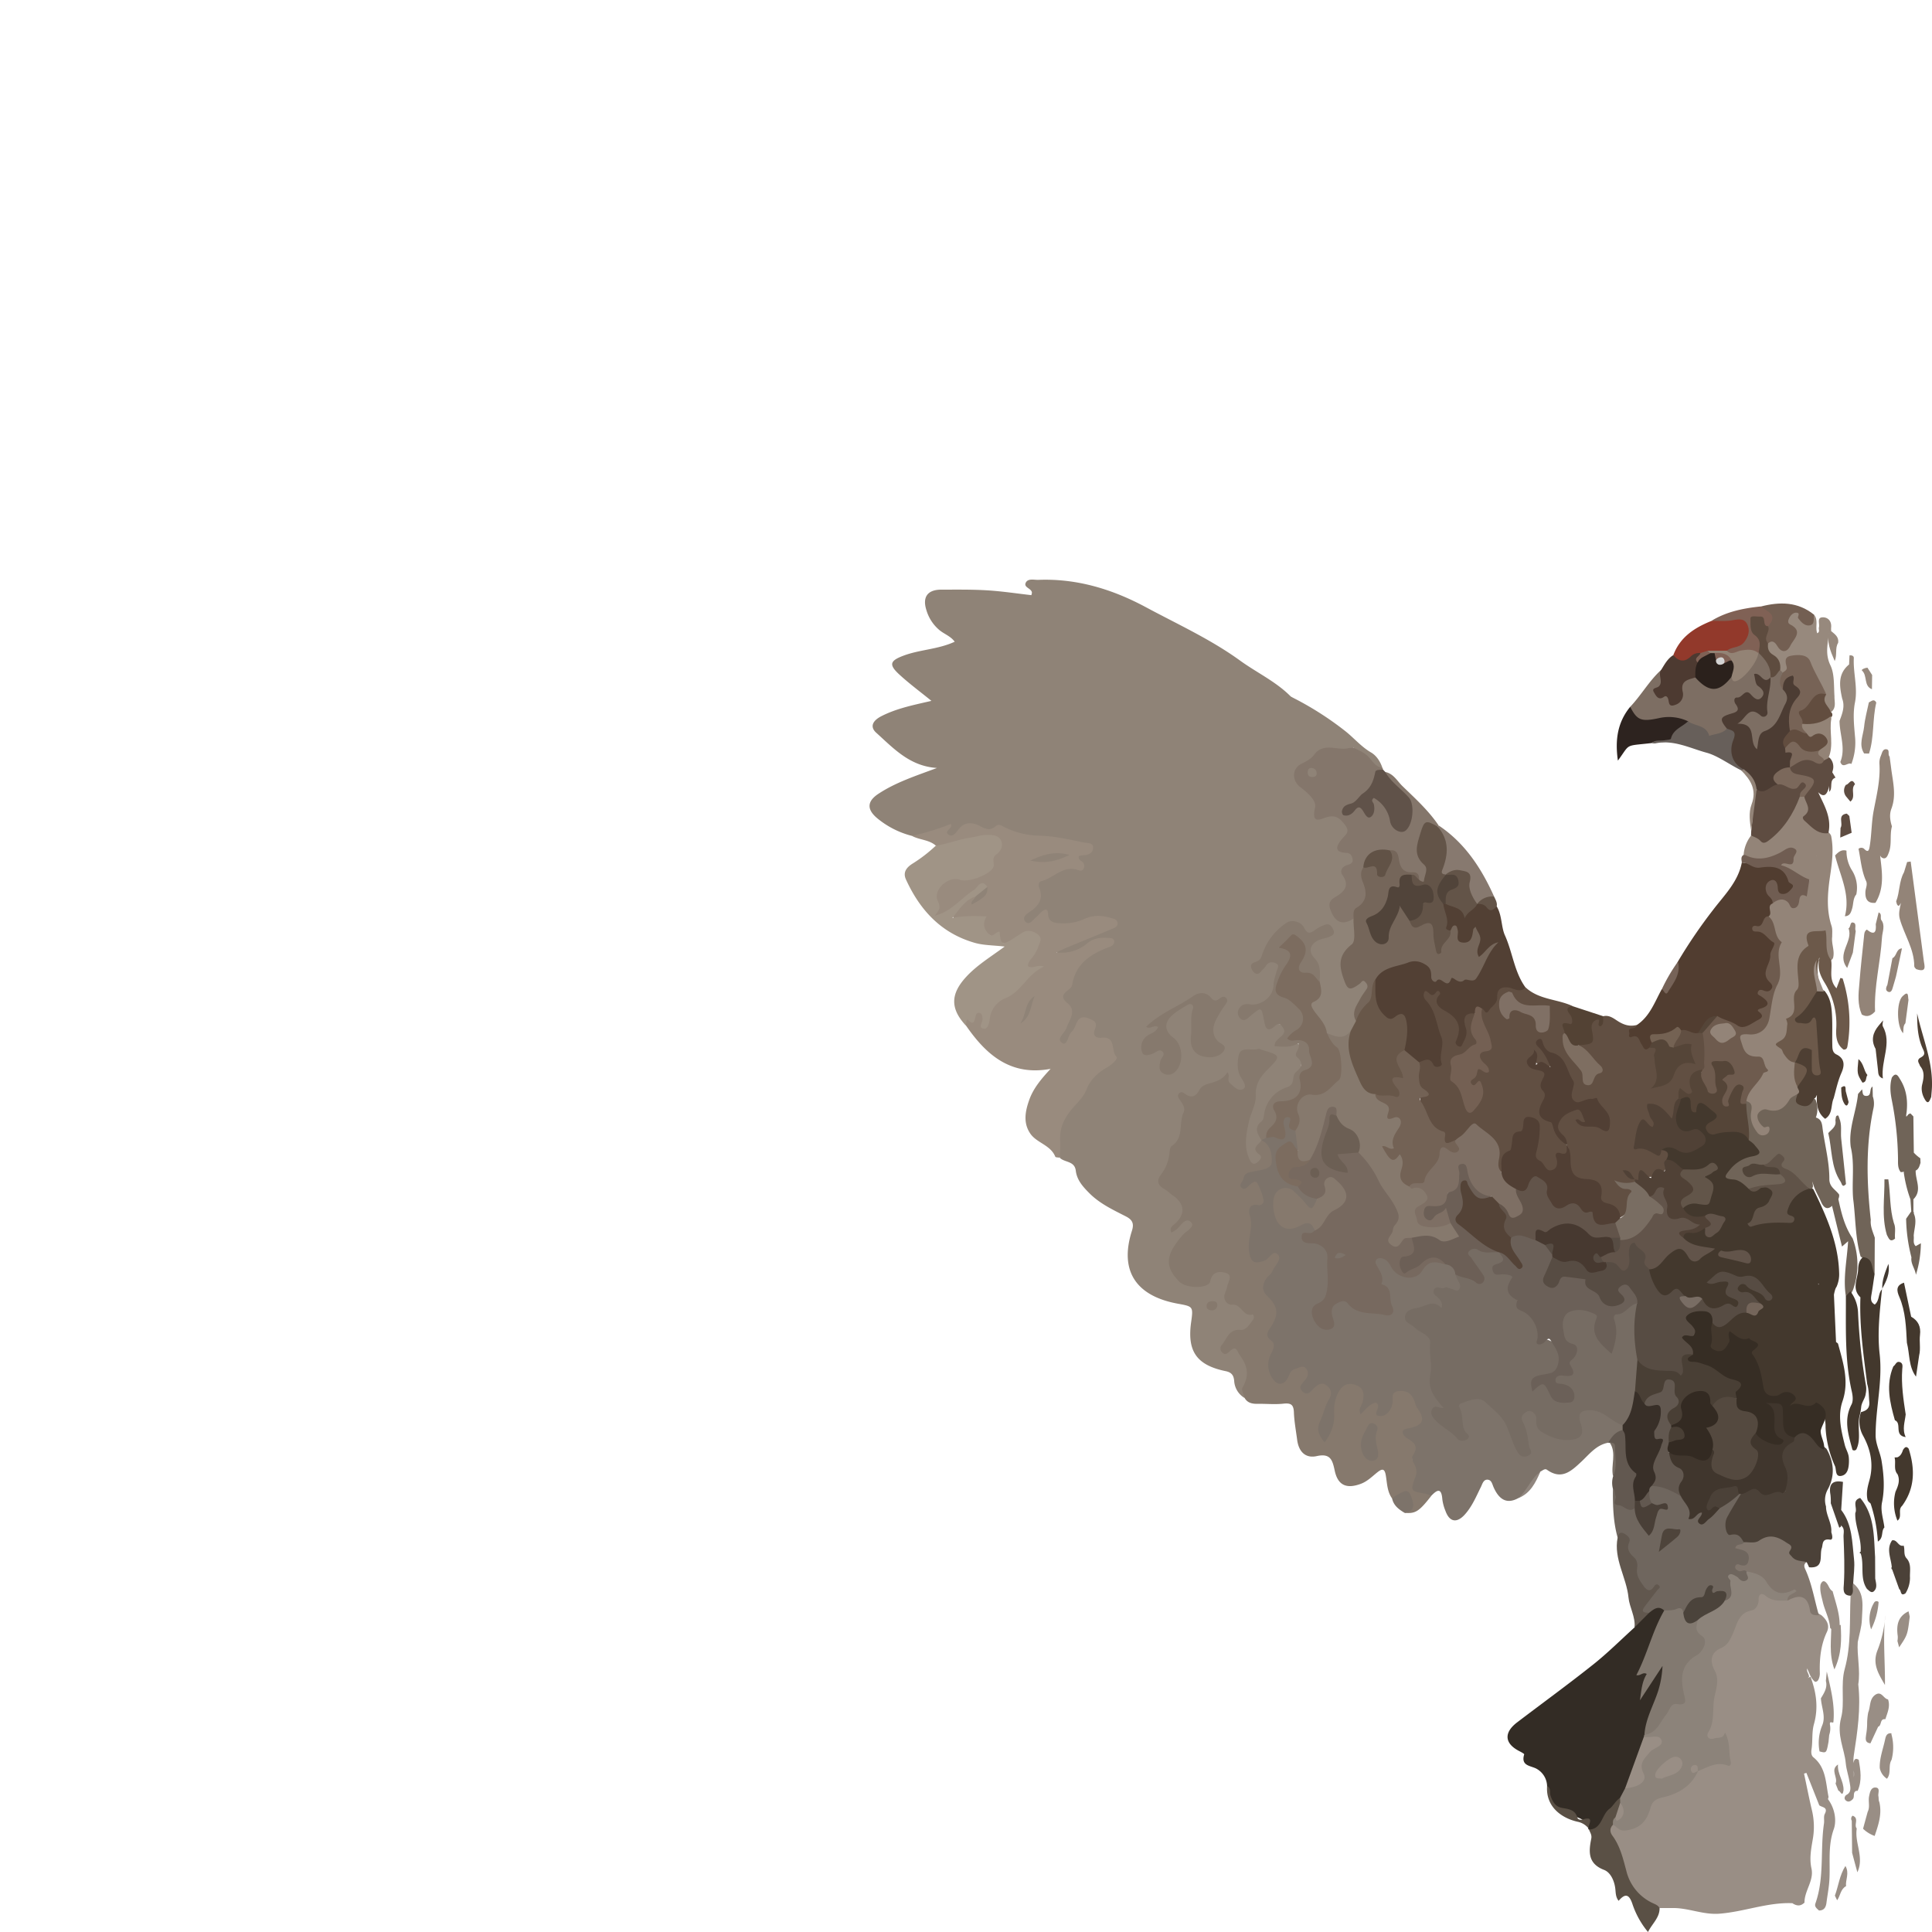 <!-- Copyright (c) 2023 Jan Stehno -->
<svg xmlns="http://www.w3.org/2000/svg" viewBox="0 0 1000 1000">
    <title>willowptarmigan</title>
    <g id="willowptarmigan">
        <path
            d="M644.18,723.59a11,11,0,0,1-5.36-8.74c-.22-2.79-1.23-4.49-4.36-5.13-15.09-3.1-20.06-10.28-17.93-25.37,1.16-8.2.94-8.13-7-9.58-21.35-3.93-30.33-16.79-23.65-37.71,1.24-3.86.15-5.78-3.2-7.49-6.64-3.4-13.43-6.55-18.85-12-3.34-3.35-6.42-6.78-7-11.59-.61-5.16-5.72-4.19-8.24-6.67-1.83-8-2.76-15.62,2.68-23.16,3.76-5.21,8.1-10,11.19-15.82,2.06-3.85,5.59-6.74,9.37-9.1,2-1.22,4.46-2.39,3.48-5.22s-.86-6.63-5.07-7.11c-3.81-.44-5.55-2.45-5.17-6.34A3.08,3.08,0,0,0,563,529.1c-1.89-.66-3.21.26-4.29,1.73-1.86,2.55-3.12,5.46-4.86,8.07-1.06,1.59-2.47,3.37-4.56,2.29-2.32-1.21-1.78-3.53-1-5.57a47.27,47.27,0,0,1,2.46-4.39c2-4.07,3.69-8.13-.41-12.06a3.76,3.76,0,0,1-.83-4.65c4.72-8.76,8.84-18,17.71-23.63,1.87-1.2,4.19-1.48,6.43-3.07-4.4-1.35-7.5.23-10.47,2.22-3.35,2.23-6.83,4.14-10.89,4.52-1.74.16-4.14,1.24-5-1.08s1.45-3.32,3.14-3.94c6.27-2.29,11.87-6.19,18.49-7.68,2.34-.52,6.22-1,5.88-3.58-.4-3.15-4.31-2.26-6.87-2.41-3.87-.22-7.14,2.21-10.88,2.71-5.73.78-11.67,2.88-15.95-3.35-1-1.51-2.19-.62-3.18.19a17,17,0,0,1-4,3c-1.43.59-2.89.76-4-.51s-.94-2.7-.27-4.11a10.59,10.59,0,0,1,3.26-3.77c3.11-2.38,4.55-5.36,3.75-9.32-.62-3,.34-5.75,3.23-6.77,6-2.12,11.1-6.85,19.08-5.74-4.79-6.33,1.07-6.47,4.08-8.56-1.77-2.65-4.43-2.35-6.71-2.88-12.55-3-25.6-2.61-38.16-6.57-4.43-1.4-10.33-.66-15.52-1.75-2.75-.57-4.49,1.71-6.58,3.07-2.4,1.56-5.45,4.8-6.74-1.21-.17-.8-.52-.77-2.7,0-4.71,1.67-9.46,3.1-14.56,2.37a45.86,45.86,0,0,1-17.7-8.88c-5.74-4.62-5.81-8.89.24-12.89,9.08-6,19.36-9.3,30.35-13.4-14.13-.91-22.48-10.17-31.44-18.24-3.31-3-2.06-6.19,2.83-8.65,7.9-4,16.5-5.7,25.75-7.84-5.82-4.73-11.46-8.9-16.6-13.62-5.61-5.15-4.85-7.15,2.06-9.75,8.57-3.23,18-3.25,26.58-7.24-2.08-2.89-5.38-3.93-7.88-6a21.28,21.28,0,0,1-6.77-10.36c-2.15-6.73.56-10.59,7.68-10.6,7.93,0,15.89-.13,23.8.36,7.64.46,15.24,1.63,22.85,2.49a5.25,5.25,0,0,0,.29-1.34c-.24-2.29-4.67-2.62-3.07-5.32,1.24-2.1,4.23-1.17,6.46-1.26,19.9-.76,38.25,4.84,55.57,14.14,16.47,8.85,33.61,16.65,48.77,27.64,8.7,6.3,18.63,10.87,26.28,18.63,6.57,5.39,13.9,9.61,21.05,14.14,4.86,3.09,10.41,6,11.56,12.75-2.8,1.72-6,2.51-9,1.53-4.33-1.42-7.44.29-10.17,3-3.07,3.06-8.36,3.88-9.55,8.66-1.4,5.59,5,6.61,6.79,10.46.88,1.86,3.18,3.34,3.09,5.36-.26,5.86,2.83,5.61,7,4.82s6.53,1.92,8.6,5.09c1.93,3,1.36,5.51-.82,8s-2.61,4.26,1.21,6.09c4.4,2.11,4.55,4.58.93,8.2-1.74,1.75-2.29,3.16-1.39,5.48,1.6,4.16-.31,7.4-3.33,10-2.41,2.1-5.11,3.62-3,7.7,2,3.92,4.75,4.12,8.27,2.69a2.4,2.4,0,0,1,1.24.06c2.53,3.63,2.49,13.83-.71,16.33-5.33,4.16-4.93,9-3.2,14.56,1,3.4,2.27,4.84,5.59,2.58,1.72-1.17,3.5-2.69,5.43-.4,1.74,2.07,1.35,4.25,0,6.37-2.75,4.4-6.06,8.61-4.81,14.36,0,2.4-1.57,4-2.9,5.75-3.83,5.34-8.43,4.67-13.32,1.71-2.49-2.81-3.66-6.48-6.07-9.35-3.13-3.73-4.78-7.27.23-11,2.38-1.78.61-4.73.86-7.14.09-4-.05-7.82-2.54-11.39-3.61-5.15-2.25-9.31,3.44-12.08,1.48-.72,3.29-.73,4.49-2.06.3-.32.36-.73,0-2.32-6.54,4.49-12.51,2.45-18.46-1.37-1.59-1-3.63.67-4.82,2.17-3.47,4.36-8.29,7.91-9.08,14-.36,2.83-3.78,3-4.65,5.59,2.7.53,3.38-1.72,4.81-2.68,2.1-1.4,4.29-1.85,6.41-.37,1.87,1.3,1.6,3.38.91,5.16-2.08,5.43-.45,12.3-6.93,16.09-3,1.78-5.83,3-9.32,2.69a2.33,2.33,0,0,0-2.7,2,1.07,1.07,0,0,0,.45,1.08c1.12.69,1.93-.12,2.83-.61,6.62-3.63,6.65-3.64,9.25,3.18.54,1.44.91,2.5,2.93,2.48,7.59-.07,8.62,1.86,4.78,8.4a1.3,1.3,0,0,0-.19,1.14,1,1,0,0,0,1,.58c6.49-1.78,9.92-.61,9.63,7.45-.17,4.79-2.69,14.67-7.57,16.72-9.09,3.83-10,12.75-13.6,20-.75,1.51.41,3.26.67,4.91a5,5,0,0,1-.12,1.77c-.77,2-1.47,3.88-.41,6.05,1.4,2.84.23,5.07-2.43,6.15-3.2,1.29-4.4-1.27-5.55-3.6-3-6.12-1.43-12.44-.25-18.51s3.43-11.57,3.87-17.77c.31-4.45,3.56-7.89,6.7-11.1,3.91-4,3.46-5.35-1.93-6.94-8.09-2.39-12.14,1.4-10.23,9.57.34,1.43,1,2.76,1.46,4.16.67,2,1.5,4.39-.49,5.82-2.17,1.56-4.29-.11-6.35-1.16s-2.37-5-4.47-4.08c-3.57,1.58-7.88,2.1-10.58,5.24s-5.6,4.94-9.69,3.29c.78,8.89,1.45,17-4.1,24.63-3.62,5-3.9,11.79-6.74,17.49-1.63,3.28,2.58,4.85,4.82,6.39,3.43,2.36,6.11,4.76,6.41,9.37.21,3.29-.16,5.86-2.4,6.84-1.6,1-.8,1.65-1.32,1a2.61,2.61,0,0,1,.43-.34c.67-.49,1.37-1,2-1.48,1.85-1.46,3.93-2,5.59,0s.14,3.62-1.1,5c-2.68,3-5.2,6-7.65,9.18-4,5.2-2.85,11.58,3,16.39,3.94,3.23,9.93,2.42,13.73-2,2.65-3.09,5.93-4.27,9.47-2.53,3.77,1.86,2.5,5.37,1.42,8.33-1.5,4.1-1.07,6.66,3.82,7.89,2.9.73,4.75,3.84,7.82,5,2.49.93,2.18,3.36,1,5.35-1.7,2.76-4,4.9-7.33,5.47-4.26.73-6.34,3.47-7.83,8.36,5.8-3.08,7.19.19,10,4,3.67,5.07,4.41,9,1.19,14C643.77,718.48,645.8,721.32,644.18,723.59Z"
            fill="#8f8377" />
        <path
            d="M927.7,985.09c-12.93-.52-25.07,4.49-37.84,5.44-8.32.62-15.9-3-24-2.94-2.28,0-4.56,0-6.84,0-9.22-2-14.77-8.14-17.92-16.53-2.55-6.8-3.91-14-7.76-20.37-1.3-2.13-1.78-4.78.9-6.67a4.92,4.92,0,0,1,3,.53c6.46,2.37,11.6.35,14.09-6.14,2.08-5.45,4.72-8.86,11.14-10.2,6.24-1.29,11.54-5.74,15.22-11.45a9.73,9.73,0,0,1,1.22-1.35c3.21-2.65,7.27-3.65,11.06-4,5.61-.57,3.21-4.15,3.31-6.77.13-3.21-1.17-4.08-4.61-3.5-5.3.87-6.85-1.22-5.43-6.56,2.13-8,2.1-16.2,3.42-24.27a8,8,0,0,0-1.18-5.43c-2.82-4.75-1.24-8.93,2.68-11.58,4.68-3.16,7.11-7.49,9-12.43,1.39-3.63,3.17-6.81,7.19-8.17a6.31,6.31,0,0,0,4-4.59c1.23-4.63,4-4.84,7.56-2.77,2.67,1.53,5.57,1.62,8.52,1.45a7,7,0,0,0,3.62-.87c4.87-3.07,7.61-.31,9,3.88,1,3.18,3.1,4.79,5.7,6.22,2.69,2.35,4.51,5.17,2.83,8.74-3.19,6.77-3.85,13.9-3.64,21.23a7.19,7.19,0,0,1-.84,3.59,1.77,1.77,0,0,1-1.64.92c-2.38-1.89-3-4.81-4.29-7.34a19.77,19.77,0,0,0-2-4c-.06,4.83-.1,9.08.11,14.53,1.14-4.75,1.14-4.75,3.84-5.78,3,8,4.16,16.05,1.78,24.49-1.19,4.22-.58,8.74-1.26,13.08-.24,1.47-.18,3.17,1,4.12,6.57,5.33,6.33,13.2,7.81,20.45-.52,2.66-1.95,4.31-4.81,4.35L935,917.65l-1.23.36c1.37,6.41,2.62,12.84,4.14,19.22a36.83,36.83,0,0,1,.35,14.94c-.82,4.86-1.79,9.82-.65,14.94,1.41,6.31-3.68,11.5-3.61,17.67-3.54,1.66-3.51-1.45-3.53-3.15-.18-10.89-1-21.86,1.61-32.59-2.72,10.59-1.54,21.44-1.86,32.19C930.13,982.76,931.93,986.05,927.7,985.09Z"
            fill="#998e85" />
        <path
            d="M785.92,775.4c-5.6,3.09-9.78,1.31-12.85-5.63-.68-1.54-1-3.54-2.77-3.85-2.39-.42-3,2.09-3.71,3.58-2.49,5-4.61,10.24-8.45,14.47-4.14,4.55-7.92,3.84-10-2a23.46,23.46,0,0,1-1.6-6c-.46-6.2-2.83-4.78-5.79-1.66-9.93,1.17-10.85-.75-10.4-10.25.31-6.46,2.12-14-4-19.77-3-2.8-1-5.72,2.4-6.55,5.16-1.28,5.94-3.71,3.22-8-.77-1.21-1-2.76-1.64-4.07-1.13-2.19-2.65-3.87-5.35-3.56-2.5.29-2.57,2.42-2.87,4.27a9.45,9.45,0,0,1-2.92,5.44c-4.17,4-6.89,3.07-8.37-2.76-.35-.21-.69-.08-1.12.08-2.14.79-3,5-6,2.92-2.68-1.84-.61-4.61-.18-7,.49-2.71.29-5.17-2.66-6.27-3.14-1.18-5.17.52-6.71,3.09-1.69,2.81-2,5.93-1.93,9.11a24.3,24.3,0,0,1-3.28,13.28c-2.31,3.85-4.67,3.71-6.87-.24a8.49,8.49,0,0,1-.77-7.27c1.32-3.76,2.32-7.63,4.12-11.22.93-1.85,2.11-4,.32-5.85-2.05-2.1-3.78-.07-5.52.94-.72.43.19-.08-.51.37-2.11,1.33-4.25,2-6.29,0-1.8-1.72-1.44-3.72-.51-5.8.71-1.57,2.91-3.56.67-4.89s-3.75.9-4.95,2.7c-.35.52-.6,1.12-1,1.61-2.87,3.56-6.48,3.72-9.55.37a11.88,11.88,0,0,1-2.82-10c.64-4.65,2.73-9.07-.32-13.86-1.18-1.84,1.2-4.22,2.19-6.28,2.26-4.71,2.84-9-2-12.91-3.94-3.24-3.13-7.52-.53-11.31,1.77-2.59,3.78-5,5-8.69-3,.37-5,2.39-7.59,2.64-4.95.49-6.86-1.09-7.23-6.05-.5-6.7,1.6-13.28.54-20-.47-3,1.33-5.56,4.57-6.73,2.61-.94,1.75-2.91,1-4.71s-1.81-2.76-3.88-1.8c-1.89.88-4.29,2.16-5.56-.26-1.56-3,.58-5.59,2.12-8.06a4.8,4.8,0,0,1,2.62-1.61c10.91-4.17,10.91-4.17,6.67-15.14h0a4.32,4.32,0,0,1,2.51-2.48,5.59,5.59,0,0,1,3-.54c3.63.71,5.69-.11,4.71-4.39a5.28,5.28,0,0,1,.26-3.06c.54-1.43,1.44-2.59,3.08-2.65,1.87-.06,2.48,1.37,2.51,2.89,0,2.24,1.22,3.88,2.4,5.59,1,3,2.3,5.88,1.09,9.1-.76,1.14-1.6.78-2.64.31-4.66-2.08-7.37-.38-7.67,4.6-.46,7.64,3.39,11.92,10.42,13.82,2.26,3.68,6.92,4.2,9.61,7.32.22,2.48-.22,4.72-2.92,5.49-2.36.66-3.86-1-5.3-2.58-.85-.91-1.69-1.84-2.56-2.73-2.23-2.25-4.65-5.06-8-3-3.64,2.2-2.75,6.25-2.13,9.69s2.44,6.26,6.6,6.23a14,14,0,0,0,5.45-1.2c4.56-2,7.22-.76,7.7,4.4-.35,2.37-3,2-4.17,3.52,1,2,3.23,1.49,4.86,2,4,1.4,6.51,4.29,6.67,8.3.2,5.22.85,10.44.21,15.71-.46,3.72-1.27,6.94-4.76,9a4.68,4.68,0,0,0-2.07,6.49c.91,2,2.43,3.85,4.71,3.56,2.8-.36,1.71-2.83,1.55-4.54-.29-3.16.3-5.86,3.25-7.58a6.89,6.89,0,0,1,8.73.87c4.64,4.5,10.48,3.49,16,4.26,2.2.3,3.23-.89,2.67-3-.74-2.78-.37-5.89-2.74-8.19-3.68-3.57-2.85-8.88-4.66-13.24-1.08-2.6,1.56-4.57,4.7-3.92,2.41.49,3.87,2.3,5.17,4.28,3.61,5.46,9.89,6.83,13.79,1.84,4.2-5.37,8.63-4.91,13.9-3.42a8.51,8.51,0,0,1,6,5.81c.33,1.66,1.33,3.08,1.75,4.7,1.09,4.23-.33,5.8-4.74,5.34-2.21-.23-4.42-1.32-6.6.07-.31,1.77,1.21,2.63,1.71,4,1.26,3.3,1.17,5.64-3.35,4.5-3.92-1-7.45.37-10.95,1.69-3.08,1.16-4,3.06-1.09,5.53a22,22,0,0,0,3,2.31c5.55,3.33,7.16,7.71,7.1,14.57-.08,8.51-2.28,18.27,5.86,25.26,2.15,1.86.2,2.88-1.59,3.25-2.66.57-3.3,2.29-1.52,4a59,59,0,0,0,12.3,9.18c-1.2-4.22-.94-8.45-2.27-12.39-.71-2.13-.8-4,1.32-5.6,4-3,12.63-2.37,16.28,1.17,5.94,5.76,10.74,12.22,13.15,20.3.71,2.38,1.5,4.92,5.3,5A64.35,64.35,0,0,0,787.06,737c-1.38-3.54-.46-6.43,3.24-7.51s5.18,1.57,6.23,4.6a15,15,0,0,0,16.82,9.35c3-.68,4-2.27,3.58-5.44-1.18-8.33,3-12.12,10.72-8.87,4.57,1.92,9.47,4.13,13,8.12a4.17,4.17,0,0,1-.11,2.68c-2.2,2.9-5.23,4.79-8.16,6.82-6.1,1.13-9.72,5.92-13.86,9.8-5.22,4.88-10.21,9.63-17.8,4.21-1.16-.82-2.31.44-3.42.93C793.62,766.36,791.53,772.36,785.92,775.4Z"
            fill="#7d736a" />
        <path
            d="M652.89,590.18c5.06,2.23,5.52,7.85,5.34,11.46s-6.05,4-9.69,4.76c-2.51.51-4.42.81-4.91,3.62-.3,1.68-2.93,3.34-.77,4.93,1.59,1.18,3-.78,4.21-1.84s2.86-2.24,3.73-.7A32.77,32.77,0,0,1,654,621a2.28,2.28,0,0,1-2.62,2.77c-5-1.1-5.24,3-4.51,5.21,2,6.34-1.2,12.29-.37,18.52.76,5.7,2.47,7,8,5,2.57-.9,4.46-6,7-3.07,2.16,2.55-1.89,5.83-3.06,8.82-.49,1.26-2,2.08-2.81,3.25-2.13,3-2.73,6.39,0,9,5.75,5.51,6.54,9.3,2.37,16-1.54,2.48-3.72,4.6,0,7.4,2.38,1.82,1.13,4.41-.1,6.79a12.26,12.26,0,0,0,.58,12.56c2.6,4.19,6.24,3.92,8.31-.47.81-1.7,1.23-3.61,3.41-4.15,1.94-.48,4.12-2.31,5.79-.31s1,4.35-.72,6.26-3.47,3.7-.9,5.83,4.18-.29,5.76-1.87c1.95-1.93,4.12-3.34,6.59-1.38s2.87,4.44,1.12,7.25c-2.12,3.4-2.77,7.47-4.48,11-2.2,4.47-.73,7.44,2.24,11.17,3.51-4.63,5.18-9.36,5-14.73-.15-4.05.21-7.86,2.34-11.51s4.91-4.87,8.89-3.42c4.5,1.64,4.25,5.12,3.44,8.81-.41,1.91-2.51,3.47-1,6.33,2.6-2.44,4.49-5.5,8.05-6.06a6.88,6.88,0,0,1,.78.87c1.23,2-3.11,5.73,1.08,6.06,3.23.26,5.9-2.79,6.56-6.53.45-2.58-1.27-6.07,3.69-6.41,4.47-.3,6.52,1.88,7.83,5.58a11.14,11.14,0,0,0,1.07,2.92c5.08,6.79,2.89,9.53-4.94,10.93-4.26.76-1.95,4,.29,5.24,3.68,2.11,5.47,4.33,2.73,8.43-1.25,1.88.07,3.65.9,5.3a7.07,7.07,0,0,1,.31,6c-2.68,7.45-2.6,7.45,5.29,8.75a15.53,15.53,0,0,1,2.92,1.12c-6.31,8.07-8.17,9.26-13.68,8.8a5.23,5.23,0,0,1,1.25-2.1,4.5,4.5,0,0,0,.22-5.73c-1.43-2.16-3.28-.74-5-.14a7.37,7.37,0,0,1-3,.61c-2.62-3.54-2.64-7.86-3.31-11.92-.58-3.52-1.7-3.85-4.37-1.73s-5.18,4.73-8.65,6c-7.31,2.69-11.83.81-13.46-6.92-1.16-5.52-2.29-9-9.27-7.46-5.9,1.31-9.36-2.36-10.14-8.33-.62-4.76-1.52-9.52-1.7-14.3-.15-4-1.53-4.92-5.37-4.51-4.53.49-9.15,0-13.74.09-2.67,0-4.95-.55-6.38-3-.43-1.82-1.82-4.19-1.14-5.37,3.42-5.93,3-10.77-1.14-16.49-2-2.74-1.91-5.66-5.6-2.21-1.13,1.06-2.32,2-3.74.47a2.78,2.78,0,0,1-.1-4c2.63-3.18,3.57-8.15,9.52-7.67,3.11.25,4.78-3,6.57-5.3.67-.85.37-2.84-.33-2.65-5,1.35-5.71-5.76-10.72-5.1-2,.27-4.89-2.43-3.47-6a19.68,19.68,0,0,0,1.16-3.58c.46-2.42,3.14-5.78-.88-6.9-3.18-.88-6.93-.79-7.93,4.4-.75,3.84-12.45,3.83-16,.18-7.73-7.93-7.26-13.58,1.58-24,1.83-2.14,6.84-4.47,4.47-6.8-3-3-5.32,2.19-7.87,4-.64.46-1.34.84-2.24,1.4-1.4-2.74.81-3.67,1.95-4.72,5.34-5,4.92-10.22-1.26-14.52-1.54-1.06-2.87-2.48-4.49-3.39-3.61-2-3.94-4.52-1.47-7.64a21.66,21.66,0,0,0,4.21-11c.16-1.22.29-3,1.08-3.5,6.56-4.19,3.61-11.73,6.19-17.3,1.18-2.55-.63-4.79-2.07-6.89-.57-.83-1.18-1.91-.42-2.89,1-1.28,2.12-.87,3.25,0,3.38,2.54,5.72,1.34,7.55-2.08,1.07-2,3-2.68,5.12-3.29,3.56-1,7.17-2.09,9.26-5.77,1.73,2-.45,4,1.35,5.61,2.07,1.85,4.32,4.45,6.85,3.07,2-1.09.18-3.94-.89-5.58-2.49-3.82-2.18-8.46-1.38-12,1.07-4.69,6.71-2.05,10.19-3.23.48-.16,1.17.36,1.77.54,9.91,2.9,10,3.1,2.9,10.23-3.7,3.72-6.34,7.47-6.07,13.46.2,4.34-2.5,8.76-3.5,13.24-1.48,6.67-2.82,13.43.39,20,.85,1.75,2,2.83,3.89,1.28,1.29-1.07,2.95-2.63,1-4.1C647.17,594.13,651.72,592.5,652.89,590.18Z"
            fill="#86796d" />
        <path
            d="M829.83,526c3.26-.83,5.67,1.39,8,2.8,3.11,1.88,6,2.61,9.46,1.7,1.65,2.31-3.06,3.73-1.59,4.14,3.91,1.1,4.33,6.33,8.59,6.45,2.38.07,3.65.91,3.91,3.67a100,100,0,0,1,.43,16.29,11.16,11.16,0,0,0,7.06-6.66c1.12-2.58,2.86-4.74,5.71-5.29s3.06-1.82,2.64-4.35c-.56-3.39-2.58-2.47-4.59-2.15-1.22.19-2.47.45-3.57-.43-1-3.93,2-6.24,3.68-9.05,3.24-2.28,6.33,0,9.48.33a4.75,4.75,0,0,1,2.42,1c4.54,5.57,1.61,11.92,1.82,17.94,0,1.07-.93,1.75-1.88,2.24-3.88.86-5.4,3.32-4.91,7.2.21,1.76,1.21,3.87-1,4.91s-3.91-.09-5.36-2.18a13.7,13.7,0,0,1-.36,4,43.72,43.72,0,0,0-2.15,7.18c-.88,4.35-2.39,4.73-5.77,1.6-1.95-1.8-3.62-4-6.66-3.61-.73,2.11.54,3.46,1.11,5s1.39,3.24.19,4.75c-1.49,1.89-2.94.49-4.34-.38-.93-.58-2.06-1-2.63.26-1,2.14-.34,4.57-1,6.8-1.19,4.35,2.65,2.52,4.21,3.41,2.34,1.33,4.76,2.83,7.56,1,4.07,0,4.65,2.29,3.63,5.61-1.32,6.71-5,9.58-12.71,8.92-2.18-.19-2.12,5.37-4.91,1.5-.64-1-2.19-1-2.61-2.6.21,1.75,1.82,1.54,2.47,2.41a1.34,1.34,0,0,1,.11,1.56c-1.65,1.55-3.65,1.88-6.8,1.61,2.95.82,5.94.24,5.92,3.64,0,6.25-3.32,12-7.35,13.12-1.73-2.32-3.26-4.83-6.24-5.83-3.16-1-4.5-3.31-4.45-6.66,0-3.12-1.7-4.85-4.69-5.69-11.82-3.34-11.8-3.38-11-15.66.08-1.21.3-2.5-.49-3.61-1.18-2.5-3.34-4.28-4.78-6.55-2.75-4.3-.63-8.69,5.43-11.75,4.66-2.36,7-1.63,8.82,2.76.55,1.33,1.21,2.71.25,4.18-.07.1-.91.8-.32.42,2.7-1.73,4.81,0,7.13.61,2,.5,3.79.8,4.1-2.08.46-4.28-6-10.43-10.3-9.73-.82.14-1.63.38-2.44.55-4.64.94-6.76-.56-6.61-5.37.26-8.78-2.14-15.91-10.51-20.11a8.88,8.88,0,0,1-3.47-3.56c.36,1.29,1.64,1.9,2.21,3,1.15,2.21,4.14,4.32,1.19,7-1.32,1.21-7.43-1.77-8.71-4.21-.67,3.79,1.29,4.68,4.12,4.75,1.94,0,3.92,1.17,3.18,2.87-2.43,5.63,2.21,11.63-1.27,17.11a3.25,3.25,0,0,0,.71,4.57c6,3.68,6.57,11.3,11.45,15.76.36,2.26,1.2,4.67-2.13,5.54-2.5.65-1.66,3.09-2.36,4.7-1.76,4.06-4.44,4.75-7.72,1.91-3.76-3.26-6.86-6.53-4.75-12.38,1-2.82.75-6.22.59-9.36a3,3,0,0,0-2.18-2.79c-1.18-.34-1.9.28-2.51,1.29-4.74,7.86-10,15.45-12.7,24.36-3.75.39-3.3-2.78-3.06-4.54,1-7.86-3.56-12.38-8.82-16.87-1.95-1.66-3-1.6-4.59.15a33.13,33.13,0,0,1-7.18,6.06c-3.57,1.85-5.86,2.22-8.35-2.49-1.9-3.6-5.41-6.68-7.73-10.37-1.24-2-3.18-4.25-2.88-6.15,1.18-7.66-4.37-15-.76-22.67,3-3.56,6.11-2.64,9.43.58,2.28-9.65-.3-18-3.63-26.12a50.23,50.23,0,0,0-2.58-4.32c-1.2-2.25-2.73-5-.64-7s5.1-.29,7.72-.57c1.25-.13,2.21,1.53,1.85,2.81-1.26,4.44,2,7.25,4.57,8.76,5.93,3.56,7.89,7.64,4.47,14.07,1.8-3,1.86-3,1.8-9,0-4.55,1.75-6.28,6.18-4.45.67,4.85-1,9.92,1.76,14.61.81,1.38-.66,2.71-2,3.53-2,1.23-3.65,2.82-5.61,4-4.58,2.82-6.79,7.07-4.19,11.19,3,4.81,4.59,10.23,7.19,15.39,2.75-.92,3.89-3,4.91-4.94.88-1.66,1.09-4.05-.71-5.13-1.59-1-4.7-.12-4.34-3.19.32-2.71,2.06-6.2,4-6.76,3.74-1.1,2.36-2.1,1.16-4.07-1.09-1.79-1-4.06,1-5,6.06-2.84,3-6.85,1.45-10.48s-3.55-7.23-1.31-11.32c2.85-.92,5.19-2.22,6.42-5.34,2.93-7.43,5.54-8.58,13.12-6.38,1.12.32,2,1.65,3.41.71,6.8,6.35,16.22,6,24.12,9.57a6.12,6.12,0,0,0,.26,3.62c1.63,3.46,1.77,6.24-2.68,7.64-1,.3-.48,1.86-.67,2.84A15.7,15.7,0,0,0,815,547.39,37.63,37.63,0,0,1,822.05,559c5.59-6.51,6.08-4.78.46-11.6-1.79-2.17-5-3.16-5.44-6.46,3.78-1.83,7.81-3,5.78-9.15-.91-2.77,1.44-6,5.65-4.61C829.87,527.64,829.07,526,829.83,526Z"
            fill="#614f42" />
        <path
            d="M472,432.65a129,129,0,0,0,20.17-6.19c1.33,2.5-4.19,3.72-1,5.68,2.09,1.29,3.8-1.36,5-2.91,3.51-4.62,8.37-3.25,11.68-1.34s5.18,1.61,7.67-.33c1.1-.87,1.93-.76,3.28,0a42.61,42.61,0,0,0,19.57,5c7.71.23,15.19,2,22.71,3.53,1.9.37,4.88-.06,4.71,2.89-.16,2.59-2.5,3.6-5.06,3.68a14,14,0,0,0-2.3.42c-.56,2.23,1.63,2.34,2.25,3.55a2.82,2.82,0,0,1-.17,3.48c-.9,1-1.85.43-2.84.12-7.58-2.39-12.38,4.39-18.8,5.88-1.17.27-1.55,2-1,3.3,2.39,5.85-.25,9.49-4.94,12.6-1.55,1-4.11,2.9-2.19,5s3.58-.55,5.06-1.79c1.12-.94,2.06-2.09,3.13-3.08,1.73-1.59,3.42-2.34,3.58,1,.19,4.11,3,4.52,6.06,4.73a26.24,26.24,0,0,0,12.76-2.24c4.79-2.23,9.22-1.8,13.89-.43,1.42.41,3,.68,3.22,2.48s-1.38,2.51-2.67,3.05c-7.8,3.27-15.63,6.44-23.45,9.68-1.46.6-2.87,1.32-5.49,2.54a20.37,20.37,0,0,0,16-4.76c3.22-2.6,6.79-3,10.61-2.73,1.43.1,3.28,0,3.28,2,0,1.61-1.56,2.35-3,2.88-9.17,3.48-16.88,8.44-18.71,19.11-.29,1.73-1.46,2.41-2.57,3.32-2.59,2.13-3.13,3.82,0,6.39,5.13,4.16,1,8.6-.42,12.91-.92,2.69-5.7,5.69-2.16,7.81,2.67,1.61,2.87-4.15,4.91-5.92,2.79-2.43,2.06-9.53,8.83-6.79,2.53,1,4.62,1.92,3.18,5.41-1.33,3.22.16,4.89,3.53,4.55,7.47-.76,4.63,6.8,7.56,9.84,1,1.08-2.31,4-4.87,5.52-4.64,2.67-8.57,6.14-10.7,11.6-1.77,4.53-6,7.73-8.84,11.67-3.47,4.73-5,9.11-4.7,14.67.17,2.92-.1,5.87-.18,8.81-.82-.17-2.19-.1-2.36-.53-2.47-6.15-9.7-7.1-13-12.06-3.75-5.56-2.53-11.64-.43-17.49s6.19-10.78,11-15.92c-20.78,3.86-33.4-7.32-43.89-22.55-1.05-1.36-.81-3.84.19-3.64,2.86.56,3.23-1.7,4.78-2.73,4.3-2.87,4.49,1,5.31,5.09,2.73-15.17,18.92-16.34,23.88-27.68-2.35,0-4.23-1.17-2.41-4.84.75-1.51,2-2.71,2.72-4.22,1.22-2.56,3.61-5.34.72-8-2.44-2.21-5.11-.58-7.48.87-1.08.65-2.08,1.42-3.19,2-3,1.56-5.07,1.23-8.27-.92-4.14-2.78-8.07-4.47-9.09-10.26-.31-1.77-5-.48-7.62-.63-2.13-.12-5,1.66-6.15-1.22-1.08-2.6,1.36-4.19,3-5.66,2.42-2.12,4-5.62,7.94-5.48,1.4-.76-.32,4.07,2.12,1.23,1.19-1.39,3.67-2.09,2.84-4.71-4.67,1.07-8.09,4.08-11.34,7.29a32.5,32.5,0,0,1-10.28,7c-1.34.57-2.89,1.17-4.06-.19s-.26-2.85.84-3.8c1.82-1.57,1.66-2.34.15-4.47-2.08-2.93.51-6,2.29-8.49,2.21-3.12,5.42-4.83,9.24-3.85a13.76,13.76,0,0,0,8.54-.39c4.51-1.64,11.69-10.88,11.7-15.52,0-3.69-3.07-3.84-5.4-3.64a101.82,101.82,0,0,0-19.48,3.72c-2.44.69-4.69,1.93-7.08.09C480.82,434.58,475.93,434.8,472,432.65Z"
            fill="#998b7e" />
        <path
            d="M800.77,924.43a10.53,10.53,0,0,0-5.13-8.73c-3-1.91-8.64-1.32-6.72-7.66.08-.28-1.57-1.17-2.48-1.64-7.7-3.92-8.21-9.54-1.2-14.89,13.14-10,26.52-19.72,39.44-30,7.48-5.94,14.27-12.76,21.37-19.18,1.08-4.06,4.42-6.32,7.17-9.05,2.76-1.94,5.53-3.7,8.5-.37.61,3.38-1.16,6.15-2.57,8.88-3.58,6.93-5.16,14.65-8.64,21.61-.19.37-.42.72-.61,1.1,7.42,3.33-.3,7.41.79,10.47-.57,1.37,1,.94.22.88-.24,0-.27-.21-.12-.6,1.76-4.56,4.85-8.31,7.51-12.32.56-.83,1.32-1.85,2.49-1.5,1.46.44,1.61,1.88,1.51,3.12a49.32,49.32,0,0,1-2.5,11c-2.37,7.37-6.15,14.28-7.22,22.08a13.71,13.71,0,0,1-.38,1.8c-3.14,8.77-6.11,17.59-9.83,26.13-.94,1.95-1.61,4-3,5.76a113.78,113.78,0,0,0-10.45,13.19c-1.53,2.26-3.14,4.74-6.46,2.47a.63.63,0,0,1-.38-.82c-1.26-5.41-7.08-5.62-10.39-7.14C804.77,935.85,801.43,931.58,800.77,924.43Z"
            fill="#332c25" />
        <path
            d="M878.78,534.7c-3,.65-5.52-2.33-8.62-1.36-4.38,1.18-8.35,3.73-13.08,3.82-1.41,0-1,1.6-1.27,2.52-.2,1.28-1.2,1.9-2.13,2.58-2.56,2.3-3-.37-4-1.72-1.33-1.8-1.37-5.34-5.2-3.79-1.12.45-1.51-.42-1.19-1.35s-1-2.69,1-3.06c1.25-.23,2.51-.3,2.95-1.81,6.69-4.44,9.21-11.82,12.82-18.43,6.52-2.59,6.23-9.19,8.38-14.34A262.16,262.16,0,0,1,886.66,471c5.77-7.61,13-14.55,14.9-24.56,6.66.71,13.5.11,20,2.09,4.42,1.36,5.44,6.16,7.37,9.71,1,1.85-1.28,3.77-3.14,4.84s-3.93,1.27-5.79-.36c-1.23-1.07-.91-3.28-3.13-4-1.78,3.24,2,5.31,1.69,8.08-.9,2.75-.42,5.92-2.51,8.3-1.63,1.84-2.56,4.39-5.24,5.09.12,1.16,1.18,1.12,1.81,1.56,7.25,5,7.12,5,5.17,13.92-1,4.52-3.51,9.23.36,13.72.39.45.11,1.21.17,1.83.27,2.82-6.61,2-3.1,6.81,2.12,2.9-2,5.32-2.4,8.45-.62,4.4-11,7.67-14.86,5.17-2.86-1.84-6-2.76-9-4C883.58,527.24,882.86,533.42,878.78,534.7Z"
            fill="#513d30" />
        <path
            d="M915.38,474.33c2.51-1.66-1.32-5.33,2.1-6.69,3.24-4.74,5.27-3.76,11-.42,2.27-1.62,2.58-8.69,7.59-2.79.77,1.78.63,3.7,1,5.57a38.94,38.94,0,0,0,0-8.7c-.14-1.91-.4-3.88,2.52-3.94.66,0,.75-.38.65-.91-.56-2.89-.16-5.88-.92-8.75a4,4,0,0,1,.54-2.55c4-1.63,4.59-4.55,3.07-8.82-2.09,2.06-.57,5.25-2.9,6.61-1.26-.07-1.61-.88-1.6-2a2.57,2.57,0,0,0,.2,1.71c.75,2.14.06,4.42.68,6.57.08,2.23.2,4.46-1.67,6.13-6.92,1.77-10.61-4.74-16.18-6.52-1.22-.39-.5-2.22.73-3,.9-.54,2-.48,3-.87,1.27-.52,2.28-1.5,1.84-2.86-.58-1.8-2.06-1-3-.41-3.31,1.89-7.4,2-10.46,4-5.33,3.44-8.43,1.53-11.08-3.19a18.33,18.33,0,0,1,3.89-10.05c1,.12,1.1-1.34,1.87-1.22,2.44.39,4.28,3.71,7.28,1.5,4.37-3.23,8.28-7,10.36-12a30.76,30.76,0,0,1,5.61-8.77,3.11,3.11,0,0,1,2.6,0c2.58,2.75,3.94,5.62,2.35,9.59-1.69,4.22,2.52,5.07,4.71,6.89,2,1.67,5.44,1.13,6.63,4.21,1.35,6.67.56,13.29-.42,19.92-1.31,8.91-2.26,17.81.62,26.65.58,1.77.33,3.73.35,5.6-.5,3.73,1.48,7.37.42,11.11-1.27,2.14-2.35,1.06-3.2-.31-1.61-2.6-1.8-5.56-1.74-8.51.05-2.36-.8-3.37-3.29-3.35-2.33,0-3.86.64-3.28,3.17.95,4.09-3.8,5.16-4.12,8.7-.79,8.56-2.35,17-2.25,25.69,0,.41.2,1.06,0,1.22-5.54,3.62-2.59,11.16-6.27,14.86-3.86,3.89-.93,5.44.68,7.89a19.09,19.09,0,0,0,3.56,3.51,5.2,5.2,0,0,1,1,1.42c.65,3.95.26,8.09,2.15,11.82.43,1.84.61,3.65-.85,5.17a53.44,53.44,0,0,0-5.23,5.3,11.52,11.52,0,0,1-10.55,4c-1.24-.12-2.59.05-3,1.56a2.45,2.45,0,0,0,1.59,3c3.21,1.34,4.39,3.43,1.85,6.15s-5.28,1.71-7.54-.71a12.17,12.17,0,0,1-3.38-8.49c0-2.68.28-5.46-1.54-7.79-1.15-2.78.18-4.86,1.91-6.83a29.33,29.33,0,0,0,3.34-4.54c4.51-7.74,4.53-7.72-3.64-11.11-2.37-1-6-8-5.43-10.71.82-3.69,3.86-3.25,6.53-3.34a8.1,8.1,0,0,0,8.14-6.63c1.78-8,5.15-15.68,5.52-23.8.42-9,.44-18.26-4.21-26.6A2.21,2.21,0,0,1,915.38,474.33Z"
            fill="#938478" />
        <path
            d="M484.32,437.77c6.18-1,12-3.35,18.25-4.27,2.58-.38,5.34-1.33,7.9-1.34s6.33-.14,7.74,3c1.26,2.81-.45,5.64-2.61,7.19-2.83,2-.35,4.72-1.64,6.86-2.3,3.81-12.86,7.75-17.17,6.16-5.19-1.91-12.5,3.76-11.88,9.21a2.56,2.56,0,0,0,.07.62c1.87,4.77,1.87,4.77-1.09,8.73,8.79-2.17,13.66-9.21,20.37-13.4,1.77-1.11,3.56-6.06,6.83-1.48-1.29,2.68-2.58,5.37-6.26,5.06-5.25,1.7-7.89,6.1-11.89,11,6.52-1.19,11.78-1,17.76-.78-2.37,3.78-1.31,6.79,1.15,9.19,2.11,2.06,3.54-1.43,5.54-1.26.59,6.88,1.35,7.23,7.35,3.35l4.19-2.71c2.88-1.86,5.59-1.15,8.14.67,2.95,2.11.86,4.6.2,6.8a16.46,16.46,0,0,1-2.69,4.88c-1.11,1.49-2.52,2.75-2.5,4.74,2.38,1.85,4.41-1,8.34.32-8.94,3.91-11.6,13.14-20.28,16.46a13.05,13.05,0,0,0-7.86,10.69c-.24,2-1,5.22-2.91,5-3.54-.42-.62-3.25-.81-5-.13-1.28-.06-2.77-1.48-3.14-1.67-.44-2,1.09-2.26,2.28-.61,2.55-1.15,4-3.84,1.27-.68-.69-.9,1.78-1.11,2.9-8.14-8.81-7.83-16.31.09-25,5.56-6.1,12.5-10.27,20.05-15.83-6-.71-10.84-.59-15.54-1.94-17.35-5-28.27-16.87-35.55-32.78-1.82-4,.65-6.51,3.59-8.32A76.29,76.29,0,0,0,484.32,437.77Z"
            fill="#a09486" />
        <path
            d="M861.42,833.62c-3.08-2.85-5.43-.69-7.82,1.15-3.5,1.78-5,.49-3.83-3.06,1-3.21,3.37-5.69,6-7.83-5,.23-9.47-3.53-9.54-9.7-.06-6.38-6.07-10.44-5.33-16.94.17-1.51-2.1-1.58-3.6-1.34-2.35-8.32-2.52-16.85-2.45-25.4a1.26,1.26,0,0,1,1.63.38c1.4,2,.93,4.28.82,6.59-.11,2.13,1.56-.56,2.69.56,1.57,1.55,4.23,1.44,6.35,2.27,2.67,3.56,2.94,8.65,7.09,11.42,2.72-3.65,1.14-9.34,6.4-12.08-2.57.73-4.41.27-5.89-1.37a8.39,8.39,0,0,1-1.6-6.62,4.31,4.31,0,0,1,2.22-3.26c6-1.27,10.88,1.18,15.46,4.66a21.78,21.78,0,0,1,5.08,6.91c1,2.4,1.27,3.61,4.42,2.16,3.64-1.68,1.25,2.81,2.79,3.74,2.67-1.65,4.51-4.23,7-6,3.72-2.27,6.67-5.71,10.83-7.32a2.15,2.15,0,0,1,1.58.61c1,2.43-.74,3.91-1.94,5.55a30,30,0,0,0-4.47,8.24c-.68,2.1-1,5.64,2,5.48,5.11-.27,5.23,2.85,5.75,6.19-1.42,1.83-.23,2.45,1.17,3.65,3.29,2.82,3,6-.2,8.86-.76.68-.61,1.06.75,1.87.93,1.87,2,4,.11,5.63-2.49,2.19-4.9-.23-6.65-.72-2.19,3.74,2.28,10-5.44,11-2.7-4.35-6.29-4.17-10.68-2.18s-7.22,5.7-10.84,8.49C868.14,833.67,864.36,836.24,861.42,833.62Z"
            fill="#6f665e" />
        <path
            d="M763.32,524.6c-6.44-.68-5.72,4.08-4.64,7.39s-.3,5.56-1.55,8.13c-.47,1-.78,2.06-2.17,1.45-1.05-.46-1.86-1.62-1.44-2.52,3.19-6.89,1.75-11.66-5.13-15.57-1.49-.84-7.77-3.84-3.1-8.82.5-.54-.72-2.95-2-1.08-2.53,3.67-3.72-.84-5.68-.61-1.39,1.86-.55,3.82.6,5,5,5.28,5.23,12.49,7.8,18.73,1.75,4.24-1.37,9,.22,13.81.49,1.46-3.36,2.61-4.24.7-2.1-4.54-4.81-2.19-7.51-1.43-4.43-.19-7.06-2.75-8.7-6.63-.26-4,1.19-7.79.7-11.76-.27-2.23-.56-4-3.66-3.65-6.44.65-11.15-3.4-12.29-10.34a32.42,32.42,0,0,1,0-9.93c3.05-8.4,11.4-8.1,17.83-11,3.12-1.41,5.88-1,8.87.63,2.5,1.37,4.78,2.53,5,5.78.17,2.84,2.62,3.88,4.4,3.1,3.84-1.7,7.41-.77,11.09-.15,5.18.87,7-3,8.65-6.54,1.43-3,2.49-6.16,5.22-8.37-2.13,1.76-3.29,5.9-6.37,4.69-3.52-1.37-1.22-5.1-1-7.85.09-1.21.51-2.45-.47-3.72-1.17,3.31-3.31,5.33-6.86,5-3.76-.34-3.49-3.5-4-6.14-.14-.72.6-2.08-.82-2.07-.32,0-1,1.21-1.78,1.5-2.11.14-3.29-1.21-3.08-3,.46-3.76-1.5-7.23-1-10.94a2.44,2.44,0,0,1,1.28-1.23c3.34.55,6.72.17,9.65,3.09s4-2.09,6.26-2.61A6.19,6.19,0,0,1,765,467c3.54-.75,6.16,2.8,9.69,2.14,2.82,4.67,2.29,10.67,4.26,15,4,8.87,4.83,19,10.68,27-2.8,3-6.27.36-8.78,0-4.8-.64-6,1.83-5.89,4.8.12,3.67-2.79,4.72-4.22,7-1.85,2.92-2.4-.7-3.65-.87C765.42,522.28,764.73,524,763.32,524.6Z"
            fill="#524034" />
        <path
            d="M700.59,475.44c-5,3.27-8.79,2.65-11.44-3.26-1.51-3.38-1.75-5.66,1.88-7.81,4.33-2.55,7.93-5.57,3.83-11.45-1.52-2.19-.21-4.44,2.6-5.22,1.48-.41,2.95-1.07,2.66-2.89s-1.08-3.26-3.13-3.36c-6.9-.32-5.24-3.65-2.43-7.15,1.77-2.2,4.45-3.56,1.66-7.25-2.39-3.16-4.45-5.22-8.68-4.29-3.59.78-9,4.76-6.86-4.8.84-3.68-4.07-7.81-7.76-10.64-4.35-3.35-4.2-9.59.73-12,2.51-1.23,4.9-2.49,6.49-4.63,5-6.77,12.13-1.93,18.06-3.48a10.83,10.83,0,0,1,2.49-.09c4.54-.88,6.9,2.59,9.78,5,1.87,1.56,3.06,3.8,5,5.26a1.05,1.05,0,0,1,.3,1.06c-1.85,2-3.94,3.72-3.53,6.94.15,1.2-7.67,9.75-9.1,10.59-1.9,1.13-4.21,1.56-5.83,3.54,3.91-2,7.77-5.15,10.49.71,1.08-.48,1.29-.8,1.44-1.23.77-2.19-1.87-5.66,1.64-6.57,3-.76,4.65,2.29,6.47,4.23,2.08,2.22,2.66,5.18,3.61,7.95.63,1.85,1.61,3.61,3.81,3.64s3.07-2,3.76-3.7c1.89-4.62,2-8.9-2.25-12.54a75.53,75.53,0,0,1-7.07-7.13c-1.3-1.46-3.43-2.72-2.26-5.3,4.27.8,6.18,4.62,8.91,7.27,6.66,6.47,13.6,12.71,18.84,20.51l-.63.65c-7.42.07-11.79,9.19-7.45,16.18,1.85,3,3.06,5.83,2.55,9.35-.61,4.14-2.37,5.12-5.69,2.25-6.76-2.6-10.31-8.49-14.24-14-7.72-1.16-10.77.76-12.47,7.87-.18,1.23-.73,2.59-.26,3.67C710.53,462.35,706.45,469.12,700.59,475.44Z"
            fill="#84766b" />
        <path
            d="M843.79,365.84c5.76-6.06,9.85-13.51,16.09-19.16,2.1,4.05,1.3,7.9-1.06,11.28,1.16,1.58,2.64.89,3.71,1.46,6,3.17,6,3.17,6.76-3.35.59-4.93,3.47-6.8,8.24-6,6.13,6,12.33,5.29,18.56.14,7.48-.46,10.4-6.14,13.36-11.78a1.72,1.72,0,0,1,1.52-.72c5.62,2.62,7.89,6.83,6.06,13-1.54,2.42-3.37,3.77-6.14,1.3-.06,2.26,2,2.85,2.53,4.45.62,1.9.82,3.77-.5,5.34s-3.35,1.6-5.15.76c-4.43-2.06-7.86-2.81-7.12,4.18.24,2.25-1.77,3.29-3.59,3.75-4.15,1.05-3.93,3.57-2.53,6.65-2,4.22-8.62,6.71-11.14,3.81-3.08-3.57-7.32-4.5-11.18-6.39-6.71-3.1-13.62-.51-20.43-.78C845.62,373.48,844.46,372.29,843.79,365.84Z"
            fill="#7d6e63" />
        <path
            d="M822.47,947c6.77-.28,6.45-7.7,10.61-10.79,1.95-1.46,3.16-4.17,5.46-5.61a3,3,0,0,1,1.1,2.44c-.25,2.77-1.4,5.25-2.43,7.78a8.9,8.9,0,0,1-2.36,3.7c-1.77,1.8-1.6,3.82-.26,5.63,4.06,5.49,5.53,12,7.24,18.36A24.75,24.75,0,0,0,855,984.83c1.46.75,3.14,1.16,4,2.79.07,5-3.86,8.06-6,12.38a44.91,44.91,0,0,1-8.15-14.76c-1.81-5.22-3.92-5-7.06-1.38-1.68-2.11-1.44-4.47-1.77-6.73-.56-3.9-2.48-8-5.74-9.27-8.5-3.25-8-9.49-6.63-16.24C824,949.65,823,948.49,822.47,947Z"
            fill="#5a5045" />
        <path
            d="M938.91,318.14c2.41,2.83.53,6.47,1.68,9.63,1.56-.74.62-2,.88-3,.5-1.83-1.12-5,1.66-5.23s5,1.76,4.67,5.24c-.06.63,0,1.26,0,1.88a14.15,14.15,0,0,1-1.12,1.07c-.6,5.57-2.11,10.7.74,16.64,2.19,4.53,1.72,10.59,2.1,16-.1,2.78,1.07,5.8-1.57,8.08-4.49-1.38-5.1-4.89-4.86-8.88-2-5.24-5.13-9.93-7.17-15.14-1.08-2.79-3.39-3.46-6.06-3.48s-3.62,1.49-3.79,4c-.14,2.07-1.12,3.57-3.42,3.77a2.87,2.87,0,0,1-2.12-1.64c-.89-2.72-1.82-5.38-4.18-7.3a6,6,0,0,1-2.22-6.55c1.33-3.08,3.47-2.45,5.59-1.07,1.86,1.22,3.63,3.59,5.73.71,1.81-2.49,3.81-5.18.61-8.28-2.46-2.38-1.94-5,.4-7.1,2-1.76,4.44-2.95,6,.64C934.61,323.2,936.73,321,938.91,318.14Z"
            fill="#97897d" />
        <path
            d="M717,399.55c3.06,5.36,8.26,8.73,12.22,13.25,3.25,3.72,2.08,14.69-2,17.33-2.47,1.58-7-1-7.71-5A16.8,16.8,0,0,0,711.1,413c-1.88,1.43-.21,2.27,0,3.32.57,2.48.21,5.45-1.72,6.61-1.72,1-2.9-1.65-3.89-3.19-1.27-2-2.44-2.67-4.21-.32-1.39,1.85-3.34,3.26-5.88,2.55-.45-.13-.94-1.42-.82-2.05.48-2.58,2.15-3.35,4.74-4,2.41-.56,4.42-4.06,5.8-5,4.56-3,5.77-6.7,6.72-11.34.29-1.39,2.55-1,4-1.24Z"
            fill="#605249" />
        <path
            d="M931.54,412.44c-3.3,8.8-8.18,16.52-15.67,22.31-1.18.91-3,2.38-4.45.73s-3.26-2.23-5.09-3c0-.82.06-1.63.1-2.44.91-6.78.78-13.66,1.87-20.41,3.4-3,8-3.15,11.91-4.78,4.11,0,8.1,2.25,12.41-.53,2-1.3,3.77.77,2.89,3.5C934.84,409.91,932.9,410.93,931.54,412.44Z"
            fill="#5e4c41" />
        <path
            d="M866.1,339.09c3.51-9.37,11-14.2,19.76-17.71,3.62-.82,7.28-1.36,10.94-2,3.86-.65,7.16-.32,9,3.44,1.94,4,.74,7.6-2.16,10.83-2.56,2.88-6.07,3.31-9.44,4.19-3.08.77-6.23.46-9.35.61a16.61,16.61,0,0,0-4.82,1c-2.34.2-3.92,2.06-6,2.81C870.58,343.55,867.18,344.07,866.1,339.09Z"
            fill="#92392b" />
        <path
            d="M965.74,455.7c-2.28-5.21-2.64-10.87-3.77-16.35a2.26,2.26,0,0,1,2.73-.15c1.47,1.45,2.52,2.14,3-.84,1.07-6.2.93-12.52,2.1-18.7,1.51-8,3.52-15.94,3-24.2a9.2,9.2,0,0,1,.75-4.3c.62-1.44.9-3.69,3-3.31,1.75.31.4,2.7,1.5,3.75.27,2,.56,4.09.82,6.14.87,6.94,2.77,13.86.11,20.86-1.13,3-.68,6.12.29,9.14-1.26,4.45.07,9.23-1.64,13.62-.53,1.34-1.14,3.2-2.8,2.87a2.25,2.25,0,0,1-1.77-2.43c.71,7.78,2.91,17-2.32,25.49-4.22.43-5.35-2.12-5.21-5.64C965.61,459.67,966.87,457.73,965.74,455.7Z"
            fill="#938478" />
        <path
            d="M843.79,365.84c3.53,6.84,5.53,7.9,14.92,5.85a23.24,23.24,0,0,1,15,1.64c1.22,1.32.51,2.28-.66,3s-3,1.1-3.62,2.39c-2.55,5.45-7.19,5.62-12.15,5.26a2.83,2.83,0,0,0-2.33.62c-14.41,1.68-10.84,0-17.53,9.1C835.87,383,837.22,373.86,843.79,365.84Z"
            fill="#2d231f" />
        <path
            d="M854.93,384.63c1.87-1.84,4.31-1.09,6.5-1.45,1.21-.2,3.32-.31,3.44-.83,1.13-4.9,5.87-6.06,8.82-9,3.64,2.57,9.5,1.86,11,7.56,3.07-1.19,6.73-1,9.13-3.78,3.1-.78,6.33-.05,5.39,3.5-1.81,6.86-.18,12.54,3.55,18.05a1.15,1.15,0,0,1-1.6,0c-6-2.94-12.07-7.52-17.81-9.07-8.46-2.27-17.13-6.88-26.58-4.83A6.19,6.19,0,0,1,854.93,384.63Z"
            fill="#675f5a" />
        <path
            d="M935.19,464c-2.56-1.43-3.63-.56-3.93,2.26-.18,1.57-.73,3.45-2.61,3.78-2,.37-2.06-1.69-3-2.76-2.37-2.69-5.5-1.83-8.17.32.29-2.51-2.2-3.42-3-5.27-1.17-2.65-.55-5.43,1.87-6.56s3.66,1.06,3.8,3.45c.11,1.78.28,3.41,2.62,3.49,2.16.07,3.43-1.4,4.64-2.82,2-2.38-1.36-2.37-1.72-3.69-2.24-8.07-8.64-8-14.83-7.11-3.78.52-6-2.78-9.29-2.65-.12-1.41-.7-2.92.88-3.94a4.05,4.05,0,0,1,1.22.21c5.15,2.54,10.71,2.19,17.66-1.35,2.54-1.29,5-3.93,7.86-1.87,1.88,1.35-.92,3.24-.86,5,.23,5.95-4.84.35-6.47,3.37,5.52,1.3,9.41,5.6,14.68,7.35C936.89,458.33,937.49,461.41,935.19,464Z"
            fill="#705d52" />
        <path
            d="M744.75,427.33c13.55,9.09,22.07,22.15,28.61,36.76-2.5,2.23-6.07,2-8.76,3.79h0c-1.3,1-2.66.67-2.94-.73-.61-3.09-2.07-5.92-2.69-9-1.4-6.77-1.59-7-8.35-5.29a13.25,13.25,0,0,1-3.06.59c-1.74-.2-2.89-1.25-2.34-2.91,2.58-7.76,1.77-15.29-1.1-22.75A7.91,7.91,0,0,1,744.75,427.33Z"
            fill="#87796f" />
        <path
            d="M837.28,795.9c.34-2,1.23-3.27,3.35-2.14,1.67.9,3.56,2.43,2.7,4.39-1.64,3.71.14,5.88,2.55,8.07,1.76,1.61,1.74,3.79,1.46,5.83-.48,3.48,1.37,6,3.14,8.52,1.56,2.24,3.42,4.06,5.67.55.65-1,1.55-1.5,2.51-.51,1.17,1.21-.31,1.72-.85,2.43-2.12,2.8-4.3,5.57-6.42,8.37-2.44,3.21-.18,3.34,2.21,3.36l-7.55,7.56c.51-5.51-2.65-10.44-3.13-15.38C841.88,816.37,835.1,806.92,837.28,795.9Z"
            fill="#61574e" />
        <path
            d="M938.91,318.14c-.38,2.1.72,5.25-2.48,5.59-2.43.26-4.3-1.88-5.72-3.78-.5-.67,1.38-2.65-.77-2.83-1.71-.14-3,1.14-3.83,2.74-.66,1.25-.92,2.66.38,3.3,7.31,3.63,1.65,7.79.12,11.18-1.26,2.78-4.15,4.15-6.56.21-1.08-1.76-2.42-3.61-4.86-1.6-4.8-2-1.11-5.3-1.25-8,3.95-4.82-1.37-7.44-2.6-11C921.13,311.4,930.53,311.39,938.91,318.14Z"
            fill="#735f52" />
        <path
            d="M866.1,339.09c2.74,3.28,5.76,3.86,9,.73a6.3,6.3,0,0,1,5.07-1.82c.66,2.16-1.18,4-.66,6.19-.38,2.24-.07,4.7-2,6.46-3.77,1.19-8,1.6-6.46,7.77a5.6,5.6,0,0,1-3.79,6.36c-4.07,1.6-3.14-1.69-4-3.44-.35-.77-1-1.35-1.95-.69-3,2.2-4.28-.73-5.23-2.31-1.45-2.4,1.54-2.08,2.53-3.07,2.49-2.47-.7-5.92,1.24-8.59C861.6,343.86,863.14,340.88,866.1,339.09Z"
            fill="#4d3a31" />
        <path
            d="M846.11,780.62c-3.3,2.58-5.43-1.32-8.23-1.51-4.08-.27-.92-3.22-1.66-4.78-.55-1.18,0-2.85-1.39-3.83a11.76,11.76,0,0,1,.1-6.31c1.27-4.92.32-9.92.52-14.88.06-1.46-.9-2.24-2.23-2.59l-.4.17-.43-.12c1.8-3,3.74-5.8,7.49-6.53,3.44.38,2.53,3.26,2.87,5.28.93,5.51.37,11.34,4.65,16,2,2.14-.17,4.83-.13,7.29,0,2.73.3,5.45.27,8.19A4.56,4.56,0,0,1,846.11,780.62Z"
            fill="#625850" />
        <path
            d="M985.52,451.47c.54-1.76,1.07-3.53,1.61-5.29l1.84-.25q3.35,25.38,6.7,50.76c.26,2.86,2.15,7-3.85,4.93-.43-.44-1-.94-1-1.52,0-8.91-5.16-16.21-7.47-24.4-.78-2.77-.08-5.34.49-8,.48-2.22,1.36-4.4.91-6.75C984.52,457.77,988.87,454.94,985.52,451.47Z"
            fill="#938478" />
        <path
            d="M957.3,339.23c1.14-.12,2.3.18,2.23,1.45-.38,7.65,2.13,15.21.6,22.91-1.14,5.77-.5,11.61,0,17.41a31.1,31.1,0,0,1-1.86,14.43c-1.76-1.12-4.43,2.69-5.71-1.06,2.87-7.14-.39-14.16-.42-21.23,1.41-3.73,2.91-7.46,1.37-11.54-1.41-6.42-2.4-12.76,3.57-17.67C957.16,342.36,957.23,340.8,957.3,339.23Z"
            fill="#97897d" />
        <path
            d="M809.77,534.69c.37-1.87-4.08-6.66,3-4.64,1.28.36,1.36-2.62.16-4.47-1-1.53-3.51-4,.83-4.86L829.83,526c-.22,1.78.59,3.82-1.24,5.16-2.93.2.95-4.27-2.18-3.31-1.92.58-3,2.46-2.49,5.07,1.42,7.24,1.09,7.51-6.65,8.08C812.77,542.94,811.79,542.11,809.77,534.69Z"
            fill="#534234" />
        <path
            d="M945.45,930.39c4.19,4.82,5.36,11.76,3.69,16.43-3.45,9.66-1.42,19.21-2.46,28.72-.34,3.12-.91,6.22-1.31,9.33-.3,2.35-1.23,4-3.88,4-1-1-2.46-1.87-1.84-3.64,4.77-13.45,2.4-27.67,4.44-41.41.24-1.64-.28-3.59.42-4.94,1.88-3.62-1.52-3.32-2.92-4.51A8.37,8.37,0,0,0,945.45,930.39Z"
            fill="#998e85" />
        <path
            d="M911.34,313.9c3.38,2.61,9.31,4.26,3.83,10.22a1.72,1.72,0,0,1-1.74-.08c-1.65-.9-2.34-4.75-4.65-2.75-2.06,1.78-.59,4.86,1,6.7,2.92,3.34,3.62,6.45.43,9.9l-.11.17c-4.21.64-8.51.06-12.73,1-1.44.32-3.48.29-3.54-2.23,2.59-2.28,6.58-1.29,9-4.54,2.31-3.05,3-6,1.54-9.13s-4.36-2.73-7.5-2.14c-3.58.68-7.36.28-11.06.34C893.67,316.55,902.39,314.83,911.34,313.9Z"
            fill="#806155" />
        <path
            d="M715.52,397.36c-3.5-.34-5.06-3.35-7.08-5.51-2.23-2.37-5-3.44-7.75-4.74-6.6-10.25-18.15-14.05-27.34-20.92-2.23-1.67-4.13-3.18-5.3-5.65a163,163,0,0,1,28.14,17.78c4.56,3.57,8.3,8.14,13.44,11.14C712.52,391.15,714.37,394.11,715.52,397.36Z"
            fill="#8f8377" />
        <path
            d="M970.72,877.17c3.24-2.08,4.16,2.13,6.52,2.42,1.28,3.66-.33,6.93-1.38,10.27-3-.42-1.78,3.28-3.73,3.88l-4,8.6c-3.09-.34-2.42-2.7-2.22-4.54a34.51,34.51,0,0,0,.52-5.37,31.4,31.4,0,0,1,.57-6.12C968.26,883.26,967.47,879.39,970.72,877.17Z"
            fill="#998e85" />
        <path
            d="M927.7,985.09c2.1-.46,1.41-1.89,1.4-3.37-.05-10.19-.79-20.41,1-30.55.35-2,.17-4.17,2.71-5.78-.44,11.59-1.72,22.78-1.13,34,.11,2-1.5,4.91,2.28,5.39C932,986.84,929.87,986.53,927.7,985.09Z"
            fill="#998e85" />
        <path
            d="M720.57,775.71a11.92,11.92,0,0,1,2.42-1.89c2.47-1.09,5.64-4.09,7.24.31,1.16,3.17,3.18,7.92-3.19,8.94C724.11,781.31,721.39,779.35,720.57,775.71Z"
            fill="#7d736a" />
        <path
            d="M800.77,924.43c2.18,1.1,1.2,3.33,1.78,5,1.05,3,2.31,5.68,6.06,6.36,3.14.57,6.73.84,7.83,5,.28,1.08,1.73,1.27,2.71,1,6.12-1.93,3.32,2,2.94,4.41a9.65,9.65,0,0,0-5.55-3.27C808.44,941.11,800,935.32,800.77,924.43Z"
            fill="#5a5045" />
        <path
            d="M868.5,497.76c1.62,6.34-2.31,11-5.2,15.74-1.31,2.17-2-1.08-3.18-1.4A89,89,0,0,1,868.5,497.76Z"
            fill="#766358" />
        <path
            d="M901.17,398.67l1.54-.31c5.9,2,7.32,4.24,6.51,10.25l-2.79,21.44c-.74-4.57-1.41-9.45.16-13.65C909.49,408.7,906.07,403.62,901.17,398.67Z"
            fill="#938478" />
        <path
            d="M982.84,468.92c-1.17-.37-1.09-1.48-1.39-2.37,1.94-4.87,1.41-10.41,4.07-15.08,4.26-.09,3.4,2.81,2.71,5.15-.44,1.47-1.73,2.69-2.64,4C986.72,464.09,984.77,466.5,982.84,468.92Z"
            fill="#938478" />
        <path
            d="M951.43,332.72c-1.75,2.77-.39,6.09-1.78,9.44-2.25-5.17-4.27-10-3-15.5.38,0,.77,0,1.15,0C949.71,328.24,951.89,329.67,951.43,332.72Z"
            fill="#97897d" />
        <path
            d="M764.6,467.88a9.47,9.47,0,0,1,8.76-3.79c.73,1.6,1.7,3.13,1.35,5-1.6,1.54-3.13,3.36-5.24.55C768.26,468.07,766.48,467.78,764.6,467.88Z"
            fill="#635448" />
        <path d="M968.91,356.74c-4.4-1.69-2.21-7-5.14-9.66-.57-.52,1.57-1.43,2.82-1.5l2.43,3.81Z"
            fill="#97897d" />
        <path
            d="M785.92,775.4c4.57-3.92,6.45-10.09,11.39-13.69C794.84,767.39,792.2,772.92,785.92,775.4Z"
            fill="#90867e" />
        <path
            d="M833.22,746.72c1.36-.1,2.75.28,2.7,1.76-.18,5.24,1.44,10.61-1,15.71C833.61,758.44,836.91,752.24,833.22,746.72Z"
            fill="#766c63" />
        <path
            d="M671.73,595.23l-1.26-10.08c-.11-3.51.27-6.95-.72-10.53-1.19-4.3,3.12-8.63,8.71-9.42,2.26-.32,4.44-.42,6.6-1.53,9-4.6,9.19-13.09,4-22.19-1.23-2.14-3.25-3.91-2.25-6.76,4.38,1.79,8.78,3.71,12.45-1.31,1.88,1.73.69,3.86.82,5.85.64,10.17,3,19.62,11.76,26.11,2.56,3.79,8.91,4.46,8.66,10.65,0,.89,1.3.72,2,1,4.14,1.5,4.81,4.27,2.66,7.89-1.52,2.57-2.66,5.25-2.45,8.29.19,2.84-4,2.25-3.55,3.37,1.39,3.59,3.79-.91,5.6.16,2.85,1.67,2.51,4.64,2.24,7.31-.36,3.43-.9,6.77,2.93,8.71,1.49,1.06,3.28.29,4.84.77,4.83,1.52,6.56,6.1,3.42,9.48-2.13,2.3-5.21,4.24-3,7.82s6.23,2.61,9.57,2.67c2.15,0,4.17-2,6.57-.82,2.52,2.15,6.09,4.81,3.93,8s-7,4.1-10.8,2.42c-4.52-2-8.8-1.9-13.33-.9-2.24,0-3.85,1.27-5.48,2.65-1.89,1.61-4,2.26-6.24.53-2.43-1.89-2.34-4.22-1.12-6.73a9.17,9.17,0,0,1,.77-1.71c5.4-7,1.95-13.49-2.21-18.71-5.32-6.69-8.19-15-14.27-21,.62-5.3-1.21-9.41-6-12a11.89,11.89,0,0,1-6.08-7.57c-.19-.58-.21-1.35-.64-1.71-1.61-1.31-1.72.5-1.76,1.17-.29,5.29-3.62,9.57-4.61,14.69-.73,3.75-2.27,7.59-6.05,9.74C671.14,602.51,670,601.3,671.73,595.23Z"
            fill="#86796d" />
        <path
            d="M719.39,440.16c4-.58,4.35,2.68,4.75,5.08.69,4.11,2.48,6.48,6.82,6.24,2.74-.15,3.67,1.27,3.52,3.78-1.73.77-3-1.1-4.6-.83-.63,0-1.61-.09-1.79.3-2.28,4.86-8.54,6.53-9.5,12.6-.53,3.37-3.38,5.54-6.25,7.45-3.31,2.21-2.54,9.55,1.06,11.33,2.13,1.06,3.24-.13,3.53-2,.6-4.05,2.93-7.34,4.58-10.9,2.47-5.29,3.63-5.34,7.1-.92a20.67,20.67,0,0,1,2.42,3.63c.8,1.7,1.67,2.27,3.87,1.75,7.35-1.73,8.08-1,8.67,6.72a27.38,27.38,0,0,0,.85,5.56c2.11-2.74,3.86-5.75,6.3-8.25.69-1,.87-2.67,2.29-2.68,1.17,0,1.2,1.39,1.48,2.38.64,2.29-1.66,6.15,2.71,6.48,4.65.35,4.85-3.52,5.38-6.83.06-.35.5-.64,1.14-1.41.86,2.74,3,4.27,2.4,7.45-.5,2.49-2.53,5-.65,8.2,3.54-2.25,5.3-6.78,10.1-7.54-5.71,5.19-7.27,12.76-11.51,18.72-1.67,2.33-5-.17-6.14.82-3.07,2.78-6.15-2.7-6.83-.65-2,6.13-5.3-2.09-7.56,1.15-.81,1.15-2.72-.28-2.73-2.1,0-3.17-.29-5.14-4.06-7a9.35,9.35,0,0,0-8.25-.34c-5.88,2.13-13,2.19-16.59,8.69-1.27,2-1.11,4.47-1.08,6.56.13,7-5.13,10.43-8.92,14.88-2.59-4.48.33-8,2.18-11.57.94-1.85,2.34-3.45,3.4-5.24.79-1.31,0-2.52-.84-3.4-1.38-1.5-1.91.23-2.84.9-5.49,4-6.38,3.19-8.5-3-2.47-7.15-2.17-12.18,4.41-17.41,2.33-1.85.7-8.71.88-13.28.08-2.05-.51-4.42,1.65-5.71,5.54-3.31,5.29-8,3.21-13.05-1.09-2.67-1.5-5.2.18-7.75,3.9-2.56,7.58-4,9.39,2.57C718.32,447.89,718.46,443.88,719.39,440.16Z"
            fill="#75665a" />
        <path
            d="M686.78,534.72c1.41,2.78,2.63,5.58,5.4,7.52,2.16,1.52,3,15.11.83,16.8-4.16,3.26-7,8.71-14,7.55-5.11-.85-9.14,5.19-7.07,9.9,1.51,3.43.43,6-1.43,8.66-2.33-.32-4-1.1-3.06-4,.38-1.13,1-2.71-.8-2.92s-2.29,1.48-2.3,3a15.18,15.18,0,0,0,.63,3c.82,4,.59,7.12-4.75,4.59-1.74-.83-3.19.19-4.77.15a2.37,2.37,0,0,1-.79-2.83c2.62-4.27,4.91-8.42,3.48-13.86-.53-2,1.65-3,3.67-3.47,8.79-2.24,8.78-2.29,9.53-10.86a7.17,7.17,0,0,1,2.31-4.33,9.86,9.86,0,0,0,1.25-12.27,3.84,3.84,0,0,0-4.75-1.91c-1.67.41-3.65.67-4.5-1.07-1-2.08,1-3.38,2.19-4.72.56-.61,1.34-1,2-1.55,3.55-3.26,3.64-6.19.16-9.54a33.53,33.53,0,0,0-4.92-3.87c-5.86-3.82-6.58-6-4-12.68a50.91,50.91,0,0,1,3-6.9c1.47-2.62,2.31-4.84-1-6.86-2.11-1.29-1.77-3.33,0-4.65,2.47-1.8,3.49-6.47,7.9-4.61a10.11,10.11,0,0,1,5.29,13.51c-1.64,3.43-1.8,5.35,2.51,6.13,2.92.53,3.54,3.23,4.3,5.63.83,4,2.09,8-3.18,10.34-1.63.71-1.37,2.05-.14,4C682.24,526.43,686.2,529.63,686.78,534.72Z"
            fill="#7c6c5f" />
        <path
            d="M683,508.22c-2.12-2-3.08-5.09-7.31-4.73-2.86.24-4.72-1.85-2.23-5.55,3.94-5.86,2.85-9.83-2.71-13.78-1.4-1-2.08-.5-3.06.59-1.66,1.85-3.52,3.52-5.83,5.79,7.7,1.17,6.84,4.73,3.42,9.41a32.85,32.85,0,0,0-3.93,7.86c-1.36,3.63-2.47,7,3.25,8.59,3,.82,5.49,3.7,7.88,6A6.81,6.81,0,0,1,671.22,533a15.2,15.2,0,0,0-5,4.5c1.62,1.66,3.4,1,4.88.91,3.94-.34,6.68,1.85,6.46,5.14s4.76,8.32-2.3,10.4c-2,.61-3.12,2.51-2.49,5,1.7,6.88-1.71,11-9.76,11.07-4,0-4.82,2.47-3.53,4.63,2.52,4.21.62,6.62-2.15,9.14a5.78,5.78,0,0,0-1.91,5.09l-2.53,1.25c-2-3.22-4-6.43,0-9.67,1.28-1,1.18-2.6,1.45-4a17.15,17.15,0,0,1,11.74-13.68c4.74-1.53,2.17-5.82,4.76-7.94,2.36-1.94,4.23-4.43.59-7.58-2.31-2,2-4.33.59-7.29-3.84,2.33-8,1.84-12.3,1.52,0-3.06,2.73-4.07,4.23-5.89s.52-3.15-.44-4.48c-1.1-1.52-2.33-1.25-3.68,0-4.45,4-5-.16-5.58-3-1.38-7-1.23-7-6.61-2.63-1.55,1.26-3.26,3.44-5.3,2a4.2,4.2,0,0,1-1.22-5.1c1.2-2.25,3.21-3,5.83-2.54,5.75.91,12-3.93,12.17-9.6.09-2.6.95-4.91,1.58-7.32.41-1.54,1.83-3.34-.36-4.35-1.71-.79-3.7-.79-5,1.18a9.64,9.64,0,0,1-1.58,1.95c-1.18,1-2.09,3.08-4,2.12a5,5,0,0,1-2.13-2.9c-.7-2.34,1.49-2.71,2.89-3.31,1.77-.77,2.2-1.67,2.85-3.72a31.31,31.31,0,0,1,12.78-16.39c2.46-1.63,7.21-.5,8.75,2.51,2,4,3.6,2.91,6.11,1.06a22.48,22.48,0,0,1,4.44-2.3c2.68-1.17,4,.77,4.77,2.68.92,2.13-.92,3-2.48,3.58-1.74.66-3.69.82-5.34,1.62-4.42,2.16-5.3,5.89-1.92,9.42S683.22,503.93,683,508.22Z"
            fill="#86796d" />
        <path
            d="M701.9,528.41a21,21,0,0,1,6.2-9.4c3.1-2.69.86-8.46,3.8-12,.13,6.32-1,12.72,4.29,18.12,2.26,2.29,3.47,3.1,5.91,1.17,4.31-3.41,5.46-.23,6,3.14.73,4.76-.13,9.49-1.16,14.15-2.41,3.26-2,6.6-.44,10.08,1,2.27,2.39,4.7-1.48,6-2.35.79-.51,2.34-.22,3.58,1.08,4.77-.12,6.28-5,5.44-2.69-.47-6.08.92-7.95-2.41-5.55,0-7.24-4.78-8.87-8.41-3.42-7.66-6.87-15.62-3.75-24.42Z"
            fill="#685749" />
        <path
            d="M599.43,531.51c-2.34-1.13-3.94,1.38-6.23,0,7.22-7.17,16.67-10.45,24.57-16.06,2.49-1.76,6.42-2.27,9.08,1,1.31,1.61,2.58,1.9,4.24.53,1.19-1,2.71-1.76,3.78-.12,1,1.47-.4,2.68-1.19,3.91a60.66,60.66,0,0,0-4.49,7.54c-1.61,3.55-1.85,7.25,1,10.44,1.4,1.57,5,2.18,3.3,5.06-1.35,2.25-4.26,3.4-7.08,3.41-7.3,0-10.75-4-9.95-11.14.51-4.56-.54-9.18.93-13.75.74-2.3-1.06-3.27-2.9-2.12-3.34,2.09-7.11,4.08-9.42,7.1-2.48,3.24-1.6,7,2.18,9.75,5.35,3.89,5.58,14,.61,18.05a5,5,0,0,1-5.87.41c-2.45-1.45-1.85-3.91-1.42-6.22.33-1.74,2.81-3.39,1.14-5s-3.43.48-5.09,1.1c-2.08.78-4.8,1.47-5.48-.82a7.29,7.29,0,0,1,2.47-8.32C595.57,534.77,598.38,534.44,599.43,531.51Z"
            fill="#86796d" />
        <path
            d="M630.09,675.7a2.75,2.75,0,0,1-2.8,2.55c-1.55,0-2.93-.71-2.74-2.52s1.6-2.21,3.15-2.23C629.06,673.49,630.11,673.92,630.09,675.7Z"
            fill="#86796d" />
        <path
            d="M834.85,944.51c0-1.4-.18-2.87,1.27-3.78,3.43-1.66,3.6-4.41,2.49-7.58,0-.85-.05-1.71-.07-2.56l2.63-5c1.31-1.5,3.29-1.68,4.92-2.56s3.45-2.34,2.82-4.37c-2.69-8.67,3.69-12.37,9.11-17.06-2.13-1.85-5.53-.14-7.17-2.63a3.39,3.39,0,0,1,.31-1.13c7.56-4,9-14.15,17.15-17.53,2.47-1,2-3.05,1.55-4.77-2.16-8.41.06-14.91,7.25-20.11,2.81-2,4.68-5.56,1.09-9.1-2.55-2.5-1.78-5.29-.51-8.08,4.12-4.6,9.83-6.71,15-9.69,6-1.85,2.22-6.73,3-10.17.16-.75-2.09-1.87-.92-3.08s2.67-.05,3.92.61a3.31,3.31,0,0,1,1,.73c1.16,1.44,2.71,2.34,4.31,1.28,1.92-1.28-.45-3,0-4.55,5.53-1.87,9,1.72,12.1,5.13,2.87,3.14,5.37,5.73,10,3.4,1.4-.7,3.5-1.19,4.4.72,1.26,2.65-1.43,2.85-2.85,3.77a13.62,13.62,0,0,0-2.31,2.05c-3.93,0-7.84.56-11.3-2.34-2.17-1.82-3.89-1.17-3.8,2,.07,2.67-1.66,5.11-3.57,5.45-7.07,1.26-7.6,7.52-9.86,12.27-1.47,3.08-2.45,5.66-6.06,7.23-5.15,2.25-6,6.55-3.22,11.66s.29,10.37-.4,15.25c-.75,5.45.36,11.33-2.86,16.54-1.22,2-.17,4.3,3.07,3.28,2-.64,4.66.37,5.48-3.09,2.89,5.25,1.82,10.23,2.94,14.81.37,1.51,0,2.92-1.6,2.31-5.76-2.16-10.38,1-15.29,2.89a4,4,0,0,0-.85-.63c.26.23.57.41.86.62-3.46,8-10.43,11.8-18.15,13.6-3.66.86-5.49,2-6.42,5.38-1.77,6.51-5.07,10.77-12.67,11.73C837.81,948,837.06,945.42,834.85,944.51Z"
            fill="#8c837a" />
        <path
            d="M935.12,808.53c-2,1.25-1.06,3-.44,4.35,3.27,7.43,4.54,15.44,6.78,23.17-1.94.05-4.28,0-4.59-2.25-1.15-8.11-5.41-8.71-11.62-5.33-.34-3.25,3.11-3.26,4.64-5-.57-.4-1-.86-1.16-.78-6.22,3.34-10.74,2.32-14.6-4.18-1.9-3.2-6.21-4.55-10.2-5.13-1.27-1.45-2.76.51-4.1-.28-.93-.55-1.9-1-1.67-2.31a1.34,1.34,0,0,1,1.94-1c2.57.94,4.52.88,5-2.45s-1.33-4.59-4.08-5.27c-.93-.23-1.86-.49-2.85-.75.65-2.79,3.72-1.13,4.45-3.14,4.21-2.34,9-2.94,13.5-4.47,4-1.35,11.43,4,12.26,8.17.62,3.17,2,4.91,5.37,4.69C934.92,806.54,935.75,807.11,935.12,808.53Z"
            fill="#81766d" />
        <path
            d="M936.48,862.58c-2.56,1.72-.12,3.52-.09,5.29-2.69,2.55.26,6.5-2.78,9.9-3.52-7.57-2.14-14.69-.33-22.07C934.35,858,935.41,860.28,936.48,862.58Z"
            fill="#998e85" />
        <path
            d="M929.2,911.75c-2.51-7.13-1.87-14.2.61-21.25C930.12,897.59,930.87,904.69,929.2,911.75Z"
            fill="#998e85" />
        <path
            d="M839.86,737.67c-5.76-1.75-9.61-7.42-16.15-7.69-5.65-.24-7.32,1.66-5.54,6.91,1.83,5.41.33,7.82-5.17,8.38s-10.3-1.34-14.86-4c-2.29-1.34-3.27-3.51-2.94-6.39a4.15,4.15,0,0,0-2.85-4.43c-1.3-.48-2.37.27-3.38,1.11-1.87,1.55-1.51,3.18-.5,5,2,3.76,2.35,8,3,12.09.25,1.63,2.5,3.25-.35,4.72s-4.58,0-5.77-2c-2.36-4.14-3.59-8.81-5.5-13.18-2.42-5.52-7.12-8.69-11-12.4-3.41-3.24-8.6-.83-12.86.73-.43.15-1,1.23-.85,1.46,2.48,3.87,1.14,8.65,3,12.62.65,1.36,3.3,2.27,1.64,4.06-1.31,1.4-4.38,1.34-5.25.26-3.43-4.32-8.7-6.33-12.15-10.44-1.13-1.36-2.2-3.21-1-5.22,1.55-2.59,3.81,0,5.78-.56-4.48-5.1-8.43-9.56-6.8-17.47,1-4.92-.74-10.49-.13-16,.46-4.16-5.3-5.32-8-8.1-1.81-1.86-5.48-2.46-5-5.81.56-3.53,4.16-3.87,6.89-4.47,4-.86,8-4.32,11.93.21.86-2.4-.23-3.58-1.05-4.67-1.18-1.57-4-2.47-2.67-5,1.19-2.38,3.8.34,5.69-1,.66-.47,2.31.61,3.53.79s2.81,1.84,3.88-.07c.75-1.35.17-2.79-.69-4.13a20.88,20.88,0,0,1-1.46-3.38c4.36-1.43,7.88,2,12.43,2.22-.31-4-3.49-6.2-5.08-9.19-1-1.8-2.64-3.64-.92-5.71a4.89,4.89,0,0,1,5.75-1.29c3.38,1.3,7.08.55,10.42,1.92,6.15,3.66,1.49,6.67-.95,9.57,1.89,1.77,3.93.71,5.66,1.34,2.14.79,4.35,2.19,3.15,4.48-3.61,6.9,2.63,10.34,5.4,14.16,3.28,4.51,7.73,8.09,8.85,14,.14.71-.14,1.37,1.15,1.73,7.3,2,9.89,6.29,8.67,13.12-.74,4.11-3,6.21-7,6.93-2.42.44-5,.75-7.12,4.19,5.49-2.76,9.38-2.75,10.41,3.7.33,2.1,2.27,2.88,4.19,3.27,1.45.31,3.06.6,3.86-1.06s-.26-2.76-1.5-3.7c-.67-.51.16.13-.53-.34-2.1-1.42-6.06-.7-6.11-4.39s3.65-3.24,6-4.18c2.88-1.15.35-3.94,1.45-5.51,3-4.21,2.3-7-1.94-10.27-3.6-2.82-2.53-12.55.74-15.76,2.78-2.72,12.88-2.26,15.95.65,1.45,1.36,1.21,2.85,1,4.59-.69,5.77.78,8.95,5.8,13a9.69,9.69,0,0,0,1.48-8.32c-1.52-6.51.92-10.33,6.93-12.46,1.14-.4,2-1.49,3.21-1.9,1.56-.54,2.89-.39,3.6,1.38-.24,9.26-.83,18.53.9,27.72A86.72,86.72,0,0,1,848,719.61a46.55,46.55,0,0,1-3,12.76C844.16,734.83,843.37,737.67,839.86,737.67Z"
            fill="#766c63" />
        <path
            d="M678,600.27c4.31-7,6.23-15,8.21-22.83.53-2.13.9-4.49,3.31-4.57,3.38-.1,1.9,2.92,2.29,4.7a44.64,44.64,0,0,0-5.76,18.94c-.37,5.27,3,7.88,8.14,8.65.88-3.27-5.07-5.56-1.52-8.27a8.55,8.55,0,0,1,10.47-.36,50.51,50.51,0,0,1,10.53,14.86c2.15,4.5,6,8.33,8.46,13.13,1.88,3.71,2.86,6.12.08,9.35a4.72,4.72,0,0,0-1.28,2.8c0,2.61-4.71,4.76-.89,7.62s4.64-1.06,6.56-2.94c.82-.81,2.72-.5,4.12-.7,4.13,6.45,4.08,6.9-1.77,10.52-1.56,1-3.08,2.12-2.13,3.91,1.22,2.31,3.1.54,4.17-.32,3.28-2.65,6.56-5.11,11-5.17,3.39-.05,6.25.58,6.28,4.89-4.62-1.18-8.57-2.73-12.15,3.26-3.44,5.76-12.79,4.14-16-1.89-1-1.92-2.1-3.61-4.25-4.36-2.93-1-4.64.87-3.56,3,1.7,3.33,4.27,6.12,2.68,10.23,6.26,1.43,3.71,7.35,5.47,11.06s0,5.78-4,4.82c-6.43-1.51-13.88.42-18.92-6-1.65-2.12-4.26-.79-6.29.49s-2.14,3.5-1.75,5.6c.52,2.75,2.78,6.35-1.38,7.41-3.81,1-6.84-2.1-8.29-5.39-1.23-2.81-1.59-6.5,2.31-8.06s4.39-4.53,4.92-8.39c.67-5-.46-9.88,0-14.88.44-4.56-3.41-7.81-8-7.84-3,0-5.36-.35-5.32-3.35,0-3.68,3.6-1.23,5.34-2.2a13.83,13.83,0,0,0,1.5-1.08c2.83-4.8,5.43-9.69,10.53-12.72,3.25-1.94,5.44-4.9,2.58-8.84-1.18-1.62-2.48-3.81-4.87-3.28-2.15.48-1.28,2.74-1.52,4.28-.49,3.17-2,4.93-5.49,4.15-4.32-.53-7.85-2.33-10-6.31.61-1.62-.28-2.32-1.68-2.46-2.54-.26-4.52-1.11-4.17-4.11a5.18,5.18,0,0,1,5.33-5A10.3,10.3,0,0,0,678,600.27Z"
            fill="#77695f" />
        <path
            d="M748.28,654.48c-4.28-4.9-8.41-4.68-13.18.11-1.94,1.94-5.12,2.18-7.32,4.18-1.24,1.13-2.07-.62-2.62-1.7-1.32-2.57-.74-6.46,1.19-6.62,8.22-.66,5.12-5.6,4.37-9.8,4.83-.8,9.39-2.33,14.26,1.14,2.87,2.05,6.65-.47,10.29-1.74-1.61-2.48-3.06-4.73-4.52-7-2.41-2.94-4.59-4.82-8.41-1.31-2.49,2.29-5.25.73-6.25-2.43-.91-2.88-.41-5.65,3.11-6.33,9.52-1.85,13.8-8,14.31-17.26.11-2,.59-4,2.76-4.36,2.74-.42,4.17,1.44,4.75,4,1.45,6.24,4.4,11.25,10.87,13.36-1.54,3.34-4.33,4-8,2-2.46-1.37-3.61-4-6.08-6.49.37,5.72,1.54,10.85-1.5,15.6-1.27,2,.87,3.35,2.21,4.65,5.26,5.09,11.48,8.87,17.5,12.91l-.21.87c-3.61-.5-7.43,1-10.86-1.4a3.56,3.56,0,0,0-4.53.76c-1.46,1.49.56,2.54,1.26,3.62,1.91,2.94,4.08,5.71,6,8.66a3,3,0,0,1-.23,4,2.5,2.5,0,0,1-3.42,0c-3.11-2.73-7.46-2.23-10.77-4.36A5.29,5.29,0,0,0,748.28,654.48Z"
            fill="#6c5f56" />
        <path
            d="M839.86,737.67c4.79-4.88,5.33-11.31,6.34-17.58,3.87-.49,3.83,3.84,6.26,5.13,10,1.82,10.12,2,6.95,12.47-.68,2.27-1.81,4.21,1.12,5.9,2.43,1.4,1,3.67.57,5.67-1.07,5.14-5.14,9.67-2.38,15.66,1,2.1-2.12,3.19-3.87,4.26a2.6,2.6,0,0,0-1.19,2.54c-1.1,2.46-1.5,5.5-4.95,6a3,3,0,0,1-2.49-1c0-4.13-2.33-8.33.42-12.38.3-.44.43-1.56.19-1.72-7.33-5.24-4.71-13.32-5.83-20.32a7.7,7.7,0,0,0-1.12-2.11C839.87,739.38,839.87,738.53,839.86,737.67Z"
            fill="#382f28" />
        <path
            d="M681.76,620.45c3-1.12,5.13-2.56,3.87-6.42a3.54,3.54,0,0,1,1.67-4.37c2.18-1.17,3.46.43,4.87,1.69,6.63,5.88,6.31,11.3-1.57,15.07-4.89,2.33-5,8.71-10.07,10.44-1.41-3.42-3-4.89-7.09-2.69-3.47,1.86-8,3.28-11.41-.63-3.28-3.74-4.18-13.4-1.27-16.52a6.2,6.2,0,0,1,9.22-.15c1.54,1.54,3.29,3,4.73,4.77C678.93,626.8,679,626.75,681.76,620.45Z"
            fill="#86796d" />
        <path
            d="M678,600.27c-1.46,2.68-4,3.66-6.75,3.74a4,4,0,0,0-4.21,3.76c-.44,3.06,2.12,2.29,3.81,2.65,2.79.59,4.12,1.64.89,3.72-8.15-1.32-10.86-6.38-11.49-14.36-.42-5.23,3.13-6.63,5.69-8.4,3.23-2.22,3.68,2.69,5.79,3.85C671.22,600.18,672.93,602.33,678,600.27Z"
            fill="#7c6c5f" />
        <path
            d="M704.45,749.06c-.38-4.67,1.85-7.36,3.22-10.36.66-1.44,1.64-2.57,3.38-1.85,1.5.62,2.41,2,1.77,3.53-1.3,3.12-.65,6,.07,9.13.54,2.27,1.25,5.67-1.84,6.47-2.87.75-4.95-1.58-6-4.36A14.65,14.65,0,0,1,704.45,749.06Z"
            fill="#7d736a" />
        <path
            d="M862.44,600.27c1.7-2.93,1-4.69-2.48-5,1.89-4.72,5.45-2.79,8.13-1.54,3.73,1.73,6.88.45,10.15-.77a2.93,2.93,0,0,0,2-3.46,2.7,2.7,0,0,0-3.08-2.47c-4,.64-7.61.5-9.74-3.48s-.28-8.08.7-12a13.4,13.4,0,0,1,1.38-2.79c4.93-3,5.34-2.79,7.37,3.66,4.33-6.05,7.62-1.35,10.51,1.22,4.25,3.78,1.78,7.33-3,10.51,8.12,2.28,16.57-3.17,21.91,4.72,1.31,1.32,2.87,2.47,3.77,4.12,1.72,3.17,2,5.72-2.35,7.25s-9,3.2-11.88,7.89c3.9,1.57,7,4,10.38,5.88a3.83,3.83,0,0,0,3.56.24c3.16-1.36,6.68-1.46,8.15,1.89s-.65,6.6-3.55,8.57-5.6,4-6.33,7.4c5.69.73,11.07-1.58,17.59-.7-2.37-3.28-2.88-6.68-.71-9.28,3.09-3.69,6-8.31,12-7.42a3.86,3.86,0,0,1,1.71.92c6.65,13.67,12.85,27.48,13.3,43.08a15.9,15.9,0,0,1-1.33,7.32c-1.74,2.34-.85,7.74-4.56,7.09s-2.18-5.5-2.39-8.59a22.09,22.09,0,0,1,.46-8c-.69.17-.62.85-.9,1.27-.92,2.46-6.5,4.23-1,7.55.27,9,1.33,18.05,1.16,27.1,0,1.33.39,2.45,1.86,2.81,2,.3,4.15-2,6.12.2,2.62,9.79,5.91,19.38,2.33,29.82-2.58,7.52-.68,15.21,1.2,22.68.5,2,1.67,3.81,2,5.91A19.36,19.36,0,0,1,957,757c-.12,3.1-.8,6.46-4.13,6.94-3.14.45-2.28-3.39-3.12-5.18a54.69,54.69,0,0,1-4.85-20,16.6,16.6,0,0,0-2.08-8.62c-4.41-2.18-9.19-.37-13.72-1.33-2.24-.47-4.85.17-3-3.88,1.22-2.66-1.5-2.16-3-2-9.91,1.1-9.77,1.08-12.47-8.77-1-3.79-1.79-7.75-3.87-11.21-.42-.71-1.14-1.61-.86-2.29,2.63-6.28-2.1-5.51-5.67-6.72-2.72-.92-3.61-1.31-4.58,1.9s-3.37,5.57-7.12,4.56c-3.91-1.05-5.31-4-4-7.78.93-2.76-2.51-6.35,1.65-8.41,3.48,1.33,6.44.54,9.1-2.07,2.28-2.25,5-3.86,8.33-3.77,2.49.48,4.8.34,6.87-1.45,1.34-1.16-.36-1.06-.52-1.59-2.53-2.18-4.8-4.63-8.38-5.21-1.9-.32-3.84-1.49-3-3.87.92-2.71,3.21-3.09,5.65-2.05,1.92.82,3.51,2.28,5.46,3,1.7.67,3,2.11,4.79,2.56-3.2-2.18-4.62-7.71-8.78-7.18-6.13.77-12-5.54-18.63.08,5.25-1.08,9.51-1.44,8.76,5.55-.22,2,2.52,2.55,3.76,3.91.89,1,1.49,2,1,3.39s-1.55,2.23-2.88,1.88c-3.24-.85-6.17.3-9.2,1-4,.9-6.18-1.61-8.13-4.49-2.47-2.16-6.07.12-8.51-2.15-1.92-1-3.47-3.27-6.06-1.59-5.21,3.36-8.07.14-10.28-4-1.52-2.84-3.34-5.79-2.16-9.34a81.72,81.72,0,0,0,9.5-8.91c3.85-4.35,7-5.07,10.51-.75s6.12,3.79,9.25.1c-4.55-1.67-10.41-1.16-12.2-7.42,2.22-5.49,7.91-2.47,11.45-4.73,2,.34,2.82,4.36,5.63,1.76,1.51-1.39,4-3.43,3-5-1.73-2.73-5-2.14-7.85-1-5,.75-9.69.74-12-5,1.08-4.36,4.53-4.22,7.9-4.14,2,0,5,1.46,5.84-.36,1-2.38,1.75-6.33.13-8.15-4.21-4.72-1.87-6.67,2.65-8.68-5.22,1.45-10.13,3-15.36,2.18C867.85,605.77,865.55,602.43,862.44,600.27Z"
            fill="#43382d" />
        <path
            d="M772.09,619.16c-5.94-.15-10.91-4.87-12.41-12.24-.44-2.16-.47-4.85-3.07-4.47-3.13.45-1.09,3.12-1.26,5-.33,3.64.57,8.28-4.82,9.51-1.11.25-1.54,1.16-1.64,2.35-.36,4.49-3.36,5.14-7.08,5-1.75-.08-4-.66-4.64,1.93-.42,1.84-.43,3.87,1.57,5,2.47,1.4,3.08-1.12,4.41-2.22,1.57-1.3,3.86-1.27,5.27-3.88,1,3.35,1.66,5.66,2.33,8a21,21,0,0,1-13.09,1.74c-2.58-.42-4-1.36-4.22-3.45-.23-2.32-2.85-5.09.89-7.13,2.11-1.14,5.35-2.84,4.33-5.26-1.12-2.64-3.73-5.49-7.78-3.82-.29.12-1-.65-1.43-1a2.89,2.89,0,0,1,1.67-2.46c7-2.31,9.17-8.81,12.25-14.44,1.53-2.79,2.4-6,6.73-3.81,4.08,2,1.52-2.74,3.16-3.29a18.22,18.22,0,0,1,2.43-1.89c3.28-1.84,6.26-8.53,8.43-6.42,4.9,4.78,13.71,7.76,11.84,17.57-.43,2.24-1,5.05,1.21,7.1,2.92,2.9,5.51,6.1,8.44,9,1.25,2.85,3,5.48,3.65,8.57a5.49,5.49,0,0,1-3.21,6.67c-2.85,1.42-5.2.9-6.81-2a13.6,13.6,0,0,0-3.78-4.07C773.42,623.37,772.65,621.34,772.09,619.16Z"
            fill="#7e6f64" />
        <path
            d="M784.64,615.42c-3.65-2-7.2-4.06-7.47-8.91.12-4.18-1.44-9,4.35-11,.66-.23.79-2.24,1-3.45.48-2.8-.31-6.27,4.33-6.43,1.17,0,1.47-1.84,1.57-3.14.15-2.08.05-4.67,3.06-4.37,2.79.27,5.55,1.62,5.5,4.92a49.43,49.43,0,0,1-1.43,11.9c-.67,2.52-1.33,4.53,1.35,5.8s3,5.9,6.33,4.93c3-.86,3.2-3.93,2.14-6.89-.62-1.74.69-2.42,2-2,4.69,1.6,3.36-1.91,3.61-4.11h0c1.89,2.43,1.92,5.49,1.94,8.22.06,6.31,2,9.11,8.1,9.36,5.9.25,8.91,2.47,7.79,8.84-.47,2.72,1.45,3.38,3.73,3.91,3.81.9,6.11,3.32,6.06,7.51.43,2.05-1.22,2.56-2.46,3.39-5.43,2.36-9.56,1.42-13.82-3.31-3-3.34-7-7.37-13-4.45-3.29,1.6-6.06-.28-7.88-3.3-1.43-2.36-2-5-2.76-7.64-1.33-4.28-3.67-4.64-6.34-1.1C790.12,617.16,788,619.64,784.64,615.42Z"
            fill="#513f34" />
        <path
            d="M753.26,590.15c-.71,2.26,3.68,3.79,1.24,5.87-1.7,1.46-4-.08-5.6-1.35-3.25-2.51-3.76,1.1-3.78,2.28-.08,6.2-7,8.32-7.86,14.36-.36,2.64-6-.58-7.81,2.84-4-1.74-5.67-4.28-4.07-8.92.81-2.34,1.12-5.34-.88-7.77-3.21,4.67-4.81,3.94-9.16-4.09,2.19-.84,3.59,2.09,6.16,1-1.9-4.14.51-7.44,2.62-10.66,2.33-3.54.06-6.31-2.43-5.27-4.44,1.87-3.89-.3-3.09-2.68.93-2.75-.28-3.82-2.36-4.85s-4.37-1.76-4.39-4.69c3.13,1.85,6.64-.09,10.15,1.37,2.73,1.13,2.92-2.32,1.39-4.08-4.18-4.83-3.81-6.94,2.8-5.49.22-5.13-8.16-10.12.72-14.49l7.57,6.28c1.32,2.66-.38,5.3-.07,8,.26,2.33.15,4.44,2.55,5.95s4.64,3.59-.72,4.18c-2.22.24-1.23,1.63-.52,2.62,3.69,5.23,3.77,13.27,11.71,15.25.33.08.72,1.09.63,1.58C746.75,594.17,750.62,591,753.26,590.15Z"
            fill="#736255" />
        <path
            d="M915.38,474.33c4.36,3.37,2.3,10.1,6.88,13.36-4.33,6.85,1.6,14.58-2.26,21.92-2.69,5.12-3.08,11.53-4.17,17.42s-5.42,8.8-10.5,8.37c-6.29-.54-4.69,1.65-3.54,5.51,1.35,4.52,3.6,6.13,8.29,6,3.51-.12,2.5,4.45,4.61,6.42,1.63,1.51-1.8,1.58-2,2.14-2.2,5.3-7.93,8.44-8.75,14.52a1.45,1.45,0,0,1,.4,1.06c0,.39-.08.58-.16.58-2.7,2.5-4.43,2.25-4.7-1.75-.11-1.66.84-3.24.42-5.51-2.47,1.49-3,3.77-3.55,6-.43,1.76-.35,4.13-3.26,3.37a3.54,3.54,0,0,1-2.77-4.31c.67-3.42,1.52-6.56.45-10.27-.86-2.94,3.07-3.32,5.08-4.88-1.57-2.8-3.83-3.59-7.52-3,2.59,4.1,1.19,8.25,1.42,12.31.18,3-1.87,4-4.62,3.24-4.43-1.19-6.71-9.16-3.85-13.23,1.53-1,.63-2.43.77-3.76a62.27,62.27,0,0,0-.76-15.19c.67-4.54,3.65-7.08,7.59-8.77,3.22,2.1,7.09,2.52,10.42,4.9s7.19-1.06,10.61-2.82c2.81-1.46,2.64-2.59.32-4.4-.91-.7,0-1.22.93-1.49,5.93-1.72,3.78-4.06.4-6.36-.84-.57-2.17-.83-1.7-2.15.55-1.56,1.85-1.33,3.11-.81,1.51.63,2.95.52,3.92-.88,1.12-1.63-.14-2.74-1.16-3.77-4.67-4.73.92-9.15.58-13.85-.14-1.9,3.13-5.75,1.69-6.48-3.14-1.59-4.68-5.63-8.62-5.59-1.16,0-2.19,0-2.41-1.25-.26-1.48,1-1.91,2-1.66C913.29,480.43,911.83,474.11,915.38,474.33Z"
            fill="#6e5b4e" />
        <path
            d="M811,592.7c-3.42-2.22-6.08-5-7.08-9.17-.24-1-.67-2.56-1.29-2.71-7.62-1.86-6.73-6.32-3.76-11.57.89-1.57,1.12-3.28-.27-4.67-3.62-3.6,2.22-7.47.43-9.46-1.56-1.75-6.2-.73-8.1-3.74-2.66-4.22,3.71-4.14,3-8,3.2,2.52,1,4.81,1.13,7.89,2.89-3.33,4.56-.67,7.49,1.12-1.83-4.73-3.69-8-6.49-10.68-1.23-1.2-1.59-2.68.1-3.66s2.1.52,2.43,1.76c.64,2.43,2.31,4.49,4.42,5,7.78,1.81,7.73,9.45,11.21,14.43a2.87,2.87,0,0,1,.43,1.79c-.36,3.2-2.81,7.18.8,9.2,2.17,1.21,5.38-1.82,8.51-1.44.81.1,2.46-1.06,2.75-.13,1.35,4.4,6.59,6.19,6.61,11.85,0,5.09-1.05,6.27-5.11,3.63-3.9-2.54-10,1.34-12.74-4.46,2.08-1.34,2.7,2,5,.9-1.27-2.43-2-7.11-4.57-6.13-2.75,1-6.42,2.1-8.48,5.72s-.5,5.4,1.69,7.47a6.06,6.06,0,0,1,1.93,5.09Z"
            fill="#513f34" />
        <path
            d="M881.25,553.62c-2.5,4.48,1.9,7.39,2.67,11.14.21,1,2.4,1.83,3.86,1s.79-2.12.43-3.36c-1-3.47.6-6.88-1.9-10.87-2.13-3.4,3.72-1.92,5.72-2.31,3-.58,4.8,2.37,5.6,4.89,1.1,3.46-2.57,1.35-3.66,2.55-.79.87-2.92,2-2.34,2.43,5.49,3.68.06,6.89-.21,10.25-.14,1.65.35,3.3,2,3.37,2.7.1.78-1.93,1.09-3a26,26,0,0,1,2.7-6c.85-1.4,2.19-3,4.07-2.1,2.32,1,.67,2.79.34,4.3-1.28,5.75-1.26,5.76,2.25,5.38,2,3.5,2.8,15.3,1.28,18.88-2.22-4.42-6.25-4.52-10.35-4.24a26.74,26.74,0,0,0-6.71,1,3.57,3.57,0,0,1-4.7-1.81c-1.36-2.3.54-3.61,2.11-4.44,6-3.17,1.88-4.6-.76-7-4-3.7-6.54-4.41-6.78,2-6,1.09,1-11.35-7.94-6.85a.79.79,0,0,1-1.29,0c.28-1.76-.55-3.66.87-5.65,1,.79,1.9,1.54,2.83,2.27s1.89,1.06,2.81.39c1.17-.85.13-1.72-.16-2.65C873.41,557.59,875.62,554.26,881.25,553.62Z"
            fill="#554538" />
        <path
            d="M868.73,568.74l1.29,0c-.47,3.5-2.66,6.56-2.53,10.23.18,5.2,3.7,8,8.32,5.88,3.07-1.4,4.44.75,5.8,2.09,1.79,1.77,1.62,4.88-.37,6.11-3.79,2.34-7.93,5.38-12.75,2.41-2.92-1.8-5.62-2.36-8.53-.25-.23,1.41-.49,3.71-2.24,2.81-3.61-1.86-6.79-4.58-11.27-3.08-.22.07-1-.51-.91-.67,1-4.7,1.06-10.07,3.51-13.85,2.17-3.35,3.61,2.48,6.31,2.9,1.85-2.63-1.24-4-1.54-5.94s-1.9-3.78-1.11-6c5.75-.76,8.95,3.21,12.56,7.56C867,575.24,865.39,571,868.73,568.74Z"
            fill="#504136" />
        <path
            d="M763.32,524.6c.14-2.54.25-5.14,3.79-2.51-1.55,6.34,3.51,10.88,4.45,16.55.43,2.54,2,5.08-2.73,5.54-3.26.31-3.7,2.85-1.32,5.46,1.35,1.47,3.47,2.53,3.14,5.19-2.32,1.42-3.51-1.67-5.56-1.45-.82,1.59-.37,3.79-2.29,4.9-1.1.64-2.29,1.49-1,2.9,1,1.1,1.79.26,2.48-.61,1.84-2.33,2.19-.37,2.72,1,2.17,5.63-1,9.61-4.34,13.37-1.77,2-3.3.92-4.18-1.27-2-4.85-1.74-10.58-7.21-14-1.75-1.09.62-5.28-.28-8.28-1.06-3.59,1.32-5,4.8-5.63,3-.57,4.36-4.35,7.66-5.14,1.18-.28.82-1.88.13-2.66C759.68,533.53,761.62,529.08,763.32,524.6Z"
            fill="#746053" />
        <path
            d="M871.19,625.37c2.62,4.75,6.78,5,11.37,3.91,1.66,1.07,4.43,1.27,4.14,4-.24,2.22-2,3-4.16,2.31-2.17,1.56-4.34,2.93-7.24,2.57-1.85-.24-3.8-.15-4,2.48-1.91.56-2.73-.64-3-2.17s.86-2.18,2.09-2.67c1.52-.61,3.28-.28,4.88-1.35-1.85-2.07-4-2.29-6.59-2.05-4.47.43-7.44-1.73-7.25-6.32.13-3.33-2.44-5.54-2.25-8.79-2.08.84-3,3.35-5.51,2.73-2.85-2.47-6.43-4.27-7.5-8.35l0-1.3h0l1.79.42c.07-10.62,4.06-1.55,6.6-1,1.09-3.67,2.82-6.44,7-3.42,1.24-2.21-1.67-4.5.93-6.05,4.07-.29,6,3.22,8.83,5.06.42,2.43,2.11,3.89,3.76,5.54,3.73,3.7,3.47,6.73-.68,9.73C872.65,621.84,870.7,622.74,871.19,625.37Z"
            fill="#504136" />
        <path
            d="M846.13,611.66c2.71,2.31,6,4.07,7.56,7.53,2.19,1,4.78,1,6.53,3.15,2.59,3.14,2.25,5.69-1.45,7.64-3.09,1.62-4.5,4.8-6.88,7-3.75,3.55-7.57,7-13.38,5.58a5.85,5.85,0,0,1-1.07-1.53C836.69,638.44,835,636,836,633l2.61-2.46c5.48-2.85,1.55-9.62,5.52-13.34,1.12-1.05-1.08-1.82-2.25-1.78-2.64.09-4.21-1.32-6.34-4.52A15,15,0,0,0,846.13,611.66Z"
            fill="#796d62" />
        <path
            d="M853.68,542.26l1.29-2.59c5.38-4.71,6.68-4.41,11.21,2.54,3.09-.83,6-2.69,9.42-1.64-1.05,3.39.45,6.4,2,10.23-6.21-1.9-9.53.52-11.29,5.81-1.89,5.68-7.15,5.54-11.87,6.83,5.54-4.6,1.86-10.15,2-15.11,0-1-.73-2,0-3.26C858.19,541.68,855.28,542.54,853.68,542.26Z"
            fill="#554538" />
        <path
            d="M781,513.23c.68.27,1.61.35,1.76.74,3.53,8.85,11.29,5.85,17.75,6.46a13,13,0,0,1,1.69.2c-.11,4.11.39,8.46-.87,12.21-.46,1.37-6.5,3.63-6.41-2.05.1-6.06-5-5.3-7.87-7-1.83-1.1-6.15-2.13-5.76,3.18,0,.16-1.2.74-1.47.56-3-2.07-4.15-5.12-3.84-8.69C776.21,515.72,778.3,514.19,781,513.23Z"
            fill="#807065" />
        <path
            d="M809.77,534.69c2.77,1.79,2.1,7.69,7.5,6.34,4.9,2.24,7.21,7.24,11.1,10.56,1.58,1.36,1.67,3.59-.37,3.93-3.88.65-2.47,6.4-6.06,6.18-4.34-.26-1.78-4.91-3.56-7.41-3.61-5-9.46-9-9.56-16.29C808.8,536.7,808.49,535.53,809.77,534.69Z"
            fill="#7e6e61" />
        <path
            d="M866.18,542.21c-.76-.22-2-.24-2.21-.7-2.1-5.37-5.58-3.36-9-1.84-1-1.77-1.76-4.4.9-4.35,4.56.08,8.47-.58,12-3.65.66-.59,1.76.73,2.29,1.67C870,536.84,866.66,538.87,866.18,542.21Z"
            fill="#746253" />
        <path d="M888.85,525.9l-7.59,8.78-2.48,0C881.68,531.23,882.77,525.69,888.85,525.9Z"
            fill="#554538" />
        <path d="M846.16,610.36c-3.25.36-4.43-1.9-6.3-4.58,4.43-.57,4.58,3,6.29,4.58Z"
            fill="#504136" />
        <path
            d="M553.56,442.51c-7.51,3.76-13.71,4.47-20.31,2.92C539.11,442.82,545,440.18,553.56,442.51Z"
            fill="#8f8377" />
        <path d="M528.09,529.79c3.17-4.39,2.1-11,7.5-14.26C533.3,520.4,533.68,526.54,528.09,529.79Z"
            fill="#8f8377" />
        <path
            d="M504.83,464.09l6.26-5.06c.14,4-.92,5.22-8.09,9.17C502.21,466.17,504.64,465.62,504.83,464.09Z"
            fill="#8f8377" />
        <path
            d="M878.76,838.55c-.57,3.09-1.91,5.44,2.26,8.3,3.35,2.3.31,8.13-2.69,9.84-8.51,4.85-8.47,12-6.78,19.83.74,3.46,2.11,6.32-3.73,5.48-3.12-.45-3.75,3.51-5.38,5.45-3.35,4-4.86,9.8-11.28,10.41.52-8.1,4.66-15.07,7.08-22.57a50.58,50.58,0,0,0,2.27-13l-11.68,17.8c.75-5.43,1.1-9.77,3.54-13.66-2.15-1.19-3.23,1.17-5.39.61,5.7-10.83,8.27-22.9,14.43-33.46,2.19-.15,4.4.11,6.52-.85,1.89-.84,3.1-.08,3.33,2.05C873.16,837.29,875.37,839.12,878.76,838.55Z"
            fill="#827970" />
        <path
            d="M850.85,899c3.11.8,7.87-1.69,9.14,1.69,1.2,3.21-4,3.84-6,6.17-2.83,3.38-6,5.88-3.21,11.28,1.92,3.76-2.5,7-9.62,7.48Q846,912.29,850.85,899Z"
            fill="#998e85" />
        <path
            d="M905.15,590.17c.76-6.37-1.32-12.55-1.28-18.88,0-.44,0-.89,0-1.33,4.05,1,2.52,4.46,2.37,6.73-.25,3.9,1.29,6.83,3.47,9.66a3.46,3.46,0,0,0,4,1.06,3.1,3.1,0,0,0,2.18-2.8c.13-2.88-2.18-.62-3-1.23-2-1.47-3.46-3.93-3.22-6.08.16-1.43,2.63-3.65,4.82-3,5.62,1.74,9.06-.47,11.81-5.22.74-1.28,2.65-1.87,4-2.78,1.48,3.63,3.41,5.85,7.3,2.51.73-.62,1.54-.35,2.13.43a12.6,12.6,0,0,1,.16,9.18c3.3,1,3.21,3.85,3.58,6.46,1.22,8.48,3.44,16.86,3.4,25.45,0,4.18,3.3,5.42,5.06,8,.22,2.17-1.1,3.47-2.59,4.69-2.8,3.38-5.05,3-6.78-1-1.46-3.36-3.55-6.45-4.43-10.5,0,1.6.82,2.9-.5,3.87-.38,0-.75-.08-1.12-.14-6.52-3.67-12.91-7.49-16.7-15.06-2.23.65-4,4-7.32,3.94-2.53.36-5.43-1.2-8.6,2.56,6.89,0,13-2.06,18.63.42,3.09,4.32,2.55,7.44-1.72,7.25-5.34-.23-10.47.45-15.68,1-2.26-2.22-4.87-4.64-7.85-4.85-5.94-.4-4.33-2-1.75-5.21a18.94,18.94,0,0,1,10.77-6.64c7.39-1.18,3.6-3.62,1.72-6.21A14.14,14.14,0,0,0,905.15,590.17Z"
            fill="#706458" />
        <path
            d="M947.77,496.88c.9,4.67-1.56,10,2.8,14.67l2-5.34c.55.14,1.13.14,1.19.31a74.44,74.44,0,0,1,2.47,35c-.2,1.27-.8,1.81-2,1.75-3.69-2.69-4-6.83-3.8-10.69a40.66,40.66,0,0,0-5.93-23.8c-2.07-3.37-3.75-7-3-11.25a8.77,8.77,0,0,1,.32-1.83c-.57.5-.19,1.25-.5,1.85-1.59,5,.59,9.95.14,14.92a30.11,30.11,0,0,1-9.24,14.36c1.94,2,3.26.55,4.56-.21,2.72-1.59,3.77-.39,4.07,2.29-2.13,4.3-1.11,11.48-2.6,15.88-4.42.89-6.06,2.54-9.21,5.11-2.9-.16-4.29-2.35-5.75-4.38-.59-.82-.71-2.17-1.45-2.66-3.56-2.37-3.58-2.24.17-4.43,3.17-1.86,2.65-5.3,3.11-8.24.15-.95-.72-2.88-.65-2.9,8-2.62,1.48-10.73,5.54-14.86,1.12-1.13,1-2.87.86-4.68-.46-6.46-2.06-13.43,4.86-17.94.15-.1.37-.35.34-.44-3.75-9.74,4.36-6.54,8.81-7.81C946.1,486.53,944.08,492.34,947.77,496.88Z"
            fill="#6c594a" />
        <path
            d="M929,549.85c2.52-2.71,1.81-10,8.82-6.34l.64.61c1.5,2.84.36,6.06,1.68,10.32.14-3.67-.28-6-.29-8.38-.3-5.77-1.9-11.56.26-17.29-.29-1.6-1-3.29-2.34-1-1.75,3.15-4.31,1.64-6.52,1.72-1.8.06-3-1.88-1.52-2.83,5.17-3.37,7.49-8.82,10.77-13.58a3.22,3.22,0,0,1,4-.07c3.25,3.94,3.59,8.75,3.79,13.54.2,4.57,0,9.16.1,13.74.06,2.05-.15,4.39,2.13,5.48,4.55,2.21,4.21,5.91,2.61,9.52-1.87,4.24-2.79,8.69-4,13.11-1.59,3.52-.38,8.22-4.44,10.7-4.21-3.24-4.5-7.79-4.25-12.4-.34.64-.56,1.64-1.58,2-1.46,3.23-3.46,4.77-7.24,3.25-3.48-1.41-1.58-3.6-1.29-5.62,1.94-1.28.09-2.57,0-3.86,1.37-4.41,5-9.07-1.37-12.62Z"
            fill="#4e3f33" />
        <path
            d="M946.38,431.22c-5.52.74-8.64-3.15-12.2-6.27-.95-.84-1.46-1.88-.52-2.57,4.49-3.28.93-6.62.27-9.94-1.21-3.36,4.56-4.93,2.4-8.07-1.67-2.43-5.32-1.53-7.87-2.8a3.37,3.37,0,0,1-2.4-4.76c3.3-3.87,7.28-5.6,12.43-4.39,1.72.4,3.59.91,5.39.06,1.07-.49,2.13-1,3.25-.15a6.6,6.6,0,0,1,1.62,6c-.36,1.5-.82,3-1.21,4.48a37.17,37.17,0,0,0-.81,4.31c-.9,3.66-2.32,6.28-5.66,2.91C944,416.52,948.2,423,946.38,431.22Z"
            fill="#5e4c41" />
        <path
            d="M926.47,397.22c.54,3.17,3.06,3.41,5.51,3.85,8.31,1.51,8.77,2.83,3.36,9.36-.52.63-.94,1.34-1.41,2h-2.39c.05-.41.13-.82.15-1.24.13-2.29,4.48-3.5,2.56-5.55-2.17-2.34-2.83,1.91-4.63,2.48-3.55,1.12-6-2.83-9.42-2.05-2.94-.73-4.51-2.57-2.83-5.36C919.36,397.42,922.14,395,926.47,397.22Z"
            fill="#7b685b" />
        <path
            d="M935.19,464q.66-4.38,1.34-8.76c2-1.79.94-4.22,1.3-6.36,2.69-.42,1.08,2.31,2.21,3.08-.43-1.6-1.08-3.18.52-4.5,2.17,3.48.05,7.48,1.34,11.06-3.46-.07-3.49,1.87-3.1,4.64a72.21,72.21,0,0,1,.27,9.43c0,1.05-.2,2.27-1.55,2.26a2.18,2.18,0,0,1-2-2.05C935.26,469.91,935.27,467,935.19,464Z"
            fill="#938478" />
        <path
            d="M940.1,442.82a41.26,41.26,0,0,0-.2-5.57c-.29-1.76.1-2.93,1.86-3.23,1.45-.26,3.18-.18,3.34,1.77.23,2.88.58,5.89,0,8.67-.67,3.27-3,.09-4.52.6A1.45,1.45,0,0,1,940.1,442.82Z"
            fill="#938478" />
        <path d="M929,549.85c8,2.64,8.08,3.64,1.37,12.62C928,558.46,928.57,554.15,929,549.85Z"
            fill="#6c594a" />
        <path
            d="M940.1,442.82c.17.75.33,1.49.5,2.24,0,.81,0,1.63,0,2.44-.14,1.81-.27,3.61-.47,6.13-1-2-1.61-3.35-2.26-4.71V438.28Z"
            fill="#938478" />
        <path
            d="M935.12,808.53c-2.62-.73-5.62-.29-7.66-2.83-.79-1-2-1.52-1-3,1.84-2.68-.11-3.11-2.05-4.42-4.62-3.12-8.86-4.31-13.85-.87-2.3,1.58-5.28.67-8,.86-1.6-2.66-2.62-4.83-7.1-3.78-1.9.45-3.38-5.57-1.54-9.05,2.2-4.16,4.76-8.13,7.17-12.18,3-3.55,6.41-4.92,10.68-2.3a6.39,6.39,0,0,0,5.3.43c2-.53,4-.89,5.62,1,1,1.39-.06,3.4,1.89,5.05,2.9-3,6-6.09,11-5.83-4.5-3.39-8.16.29-12.08,0A45,45,0,0,0,920.93,754c-.81-2.3.69-4,2.22-5.51s3.66-2.83,4.64-5c4.27-3.73,9.14-3.66,12.08.58a32.28,32.28,0,0,0,5.53,5.84c3.87,6.82,4.46,13.85.74,20.84a11.29,11.29,0,0,0-1,9c0,4.64,3.11,8.62,2.74,13.33.5,1.49,1.08,4.11-.69,3.84-4.53-.69-3.46,2.76-4.37,4.79-1,4,1.34,10.21-6.45,9.51C936,810.28,935.55,809.41,935.12,808.53Z"
            fill="#4b4138" />
        <path
            d="M922.77,773.05c-1.93-1.45-3.86-.7-5.8,0-2.29.82-4.14,1.66-6.39-1-3.17-3.8-6.16,1.37-9.43,1.21l-.86,0c-3.15-1.15-6.3-3.08-9.74-1.49-4.74,2.19-4.81,5.84-.36,8.87-1.86,1.9-3.5,4.11-5.65,5.6-1.49,1-3,4-5,2.31-2.17-1.8,1.51-3.36,1.36-5.65-2.81-.08-3.44,4.14-7,3.28,2.35-5.13-2.18-8-3.92-11.86-2.11-1.51-2.93-3.69-2-6,1.61-3.81,1.08-6.57-2.39-9.11A6.51,6.51,0,0,1,863.2,752c4.41-1.56,9-.52,12.95.78,4.52,1.49,7.36.67,10-2.75,3.05.38,2.17,2.6,1.75,4.27-1,4.2.36,7,4.41,8.33,4.41,1.51,9.17,3.27,12.51-1.5,2.42-3.46,4.81-7.17,1.16-11.92-2.5-3.25-1.45-6.64,3.14-7.83,2.29,3.72,6.06,3.88,10.59,4.26-3.86-5.83-1.38-12.71-4.89-18.38-1.14-1.84.79-2.82,2.75-2.89,4.57-.15,7.53,2.45,7.25,7.15s.46,9.08,4.11,12.49c-.23.79-.23,2-.73,2.3-5.82,2.91-7.05,7.23-4.24,13,2,4.16,1.31,8.33,0,12.49C924.29,772.86,923.83,773.23,922.77,773.05Z"
            fill="#40362d" />
        <path
            d="M863.76,751.58c.83,3.33,1.13,6.6,5.29,8.25,2.47,1,3.2,4.42,1.26,7s-1.69,4.92-.35,7.48c-4.73-2.62-9.47-5.19-15.11-5.12,1.66-2.31,3.1-3.71,1.26-7.59s2.6-8.75,3.74-13.36c.43-1.78,2.61-4.3-1.87-3.37-1.41.29-1.65-1-1.71-2,0-.83-.23-1.93.19-2.46a16.24,16.24,0,0,0,3.16-10.6c-.16-5.88-6.66.61-8.47-3.39a3.82,3.82,0,0,1,2-4.75c3.78-1.66,6-4.49,8.27-7.86,2.42-3.58,5.39-.44,6,1.8,1.3,5,5.19,10.51-.84,15.34-2.12,1.69-1.35,4.15-.74,6.38a7.64,7.64,0,0,1,.19,1.78c-.25,2.3-.76,4.57-.82,6.89C864.79,747.85,864.86,749.86,863.76,751.58Z"
            fill="#625850" />
        <path
            d="M878.76,838.55c-4.83,3.5-6.89,1.37-7.5-3.73,2-4,3.61-8.16,9.29-8.11,1.9,0,1.72-2.55,2.49-3.94.59-1.06,1.35-2.51,2.66-2.25,2.09.43.36,1.82.47,2.79.25,2.38,1.7.46,2.53.33,4.26-.67,6.17.43,4,4.94C889.48,833.93,882.92,834.55,878.76,838.55Z"
            fill="#4b433b" />
        <path
            d="M846.22,776.77l2.46.05c1.72,2.4,4.26.37,6.27,1.19.95.36,1.91,1,2.84,1,1.89-.08,4.74-2.28,5.38.34,1,4.15-2.93.57-4.23,1.91-1.13,1.17-1.17,2.54-1.65,3.87-1.16,3.22-.69,7.11-3.88,9.79-3.44-4.32-7.21-8.34-7.3-14.31C846.15,779.33,846.18,778.05,846.22,776.77Z"
            fill="#493f37" />
        <path
            d="M890.19,780.62c-.57-.24-1.16-.44-1.71-.72-2.07-1.08-3.46,3.79-5,1-.73-1.29.91-4.08,1.74-6.08,2.28-5.41,7.73-4.15,11.91-5.43,3.54-1.08,1.73,2.88,3.19,3.86A50.44,50.44,0,0,1,890.19,780.62Z"
            fill="#4b4138" />
        <path
            d="M858.61,803.27c.65-3.52,1.12-6,1.59-8.55,1.07-5.75,5.88-2.65,8.78-3.18,1.57-.29.58,2.71-.62,3.77C865.48,797.84,862.43,800.17,858.61,803.27Z"
            fill="#4e443b" />
        <path
            d="M855,778c-4.82,3.2-5.6,3-6.27-1.19,2.51-.86,3.19-3.52,5-5.1C853.61,773.92,853.67,776.09,855,778Z"
            fill="#625850" />
        <path
            d="M750.72,481.67c1,4.77-5.7,6.37-4.65,11.22,0,.22-.94.94-1.41.91-.92-.05-1.21-.89-1.38-1.77-.54-2.85-1.34-5.61-1.35-8.6,0-5.81-1.64-7-6.56-4.23-3.81,2.18-4.73.23-5.8-2.58,5.32-2.49,5.69-9,10.08-12.6,2.07-1.71-1.52-4.22-4.64-4.41-5.83-.34-6-.62-4.32-6.83,2-.3,2.48,1.73,3.79,2.48.68.91,2.47,1.42,2.5.9.19-2.87,2.59-6.47.2-8.52-6-5.14-3.65-10.75-1.95-16.47,2-6.63,2.75-6.87,8.89-3.32,6.12,6.94,5.56,14.59,2.36,22.52-.74,1.81.41,2.11,1.75,2.3l.35.8c-3.19,4.51-3.43,9.34-1.54,14.4.41,4.07,3.2,7.8,1.49,12.22C748.14,481.08,749.66,481.55,750.72,481.67Z"
            fill="#635448" />
        <path
            d="M748.23,452.67c2.2-1.77,4.9-2.85,7.5-2.23s6.53.41,5,6.11c-.93,3.48,1.39,7.92,3.86,11.34-1.3,3.12-5.14,3.84-6.47,7.43-1.08-6-6.31-5.52-9.84-7.45-2.29-2.87-1.4-6,1-7.51,6-3.7,3-5.52-1-7.55Z"
            fill="#635448" />
        <path
            d="M748.33,452.81c2.47.24,5.58-1.28,6.5,2.87.78,3.53-1.41,4-3.91,5-2.93,1.25-2.66,4.41-2.64,7.15H747C742.6,462.66,742.87,459.4,748.33,452.81Z"
            fill="#51443a" />
        <path
            d="M719.39,440.16c3.36,4.9-1.28,8.46-2.34,12.53-.51,1.94-4.33,1.53-4.27-.27.25-7.38-4.93-2.15-7.15-3.49C706.18,441.94,711.64,438.46,719.39,440.16Z"
            fill="#615246" />
        <path
            d="M676.86,399.69c.07-1.51.76-2.43,2.36-2.13a2.6,2.6,0,0,1,2.28,2.59c.07,1.68-1.08,2.08-2.48,2C677.45,402.11,676.86,401.16,676.86,399.69Z"
            fill="#8f8377" />
        <path
            d="M959.21,819.54c6.27,5.07,4.69,12.18,4.5,18.74-.12,3.9-1.39,7.76-2.14,11.64-.47,7.31,1.46,14.59.27,21.9,1.39,12.38-.42,24.58-2.31,36.73-.55,3.49.18,6.79,0,11.41.5-3.27-.66-5.25-.21-7.25.29-1.29.54-3.21,2.76-1.86.92,5.4,1.81,10.79-.56,16.07l-.53,0-.52.14c-1.6,1-.3,3.1-1.58,4.29-.95.89-2,1.55-3.17.81s-1.3-1.91-.23-3c3.09-1.46,2.25-4.18,1.89-6.56-.5-3.3-1.69-6.51-2-9.81-.7-7.8-4.83-14.49-2.43-23.67,2-7.46-.35-17.2,1.85-25.18,3.49-12.65,2.44-25.29,3.06-37.95C958.39,823.81,956.84,821.27,959.21,819.54Z"
            fill="#998e85" />
        <path
            d="M985.32,800c.76,2.09-.18,4.54,1.39,6.45,2.84,3,1.69,6.81,1.9,10.33a15.43,15.43,0,0,1-2.33,7.92c-2.8,1.86-2.08-1.58-3.25-2.18q-1.83-5.09-3.65-10.18a.76.76,0,0,1-.38-.74c0-.29.1-.43.18-.43-.34-4.63-3-9.28.15-13.87C982,796.63,982.54,800.82,985.32,800Z"
            fill="#4b4138" />
        <path
            d="M970.32,950.28a16.5,16.5,0,0,1-6-3.73q1.18-4.37,2.38-8.73c1.32-2.55.22-5.33.73-8,.41-2.07.93-4.73,3.33-4.6,2.67.14,1.18,2.91,1.5,4.51.21,1,0,2.08.48,3C974.22,939,972.22,944.62,970.32,950.28Z"
            fill="#998e85" />
        <path
            d="M988.48,836.78c-1.16,9.46-1.16,9.46-5.49,15.88-.33-1.25-.61-2.26-.88-3.26a11.54,11.54,0,0,0,.17-2.47c-.76-5.42-.12-10.22,5.58-12.91Z"
            fill="#998e85" />
        <path
            d="M958.65,959l-.18-16.61a2,2,0,0,1,.43-2.59c3.58,1.27.5,4.72,2.15,6.62-1.21,7.56,4,14.85.32,22.66Q960,964.08,958.65,959Z"
            fill="#998e85" />
        <path
            d="M979,897.16a2.93,2.93,0,0,0,.15,1.06,25.48,25.48,0,0,1-.09,12.69c-1.86,3,0,6.89-2.37,9.77a8.54,8.54,0,0,1-3.73-5.59c-.17-5,1.66-9.63,2.69-14.4C976,899.09,976.35,896.86,979,897.16Z"
            fill="#998e85" />
        <path
            d="M950.9,983.58l-1.17-2.4c1.87-5,2.37-10.48,5.46-15.36,2.19,3.8-.05,7.13.32,10.45C952.59,977.83,952.6,981.25,950.9,983.58Z"
            fill="#998e85" />
        <path
            d="M966.26,481.15c4,3.25,5,1.26,4.63-2.8l1.49-6.11c1.88.8.74,2.63,1.31,3.87,2.27,2.9.61,6.1.43,9.07-.76,12.82-4.18,25.38-3.59,38.34-1.93,2.12-4.09,3.22-6.87,1.59-2.27-5.18-1.77-10.57-1.25-16,.61-8.05,1.54-16.07,2.37-24.1C964.93,483.6,964.84,482.09,966.26,481.15Z"
            fill="#938478" />
        <path
            d="M960.82,462.94c-1.77,2.13-1.43,4.92-2.17,7.36-.63,2.11-1.22,3.85-3.75,3.95,3-11.24-2.53-21.11-5.06-31.46,1.61-1.68,3.26-3.27,5.9-2.49a18.77,18.77,0,0,0,2.72,10A16.86,16.86,0,0,1,960.82,462.94Z"
            fill="#938478" />
        <path
            d="M967.32,363.56c1.29-.52,2.6-2.16,3.84.08-2.07,8.68-1,17.83-3.75,26.41l-2.55-.06c-2.93-4.57-.5-9.23,0-13.79C965.25,372,966.46,367.77,967.32,363.56Z"
            fill="#97897d" />
        <path
            d="M960.52,481.92q-.74,5.58-1.48,11.16c-.92,2.5-1.85,5-2.95,7.94-5.82-7.42,3.34-13.73.7-20.49,1.3-.68.61-3.52,2.44-3C961.24,478,959.79,480.49,960.52,481.92Z"
            fill="#938478" />
        <path
            d="M955.89,421.12l1.32,1.23,1.2,8.68-5.9,2.5.15-5C954.21,426.24,950.8,421.8,955.89,421.12Z"
            fill="#5e4c41" />
        <path
            d="M957.75,414.91l-2.24-2.69a5,5,0,0,1-.06-6c1.57-.09,2.89-4.14,4.71-.29C957.61,408.43,960.83,412.52,957.75,414.91Z"
            fill="#5e4c41" />
        <path
            d="M926.47,397.22a9.2,9.2,0,0,0-5.72,1.79c-3.2,2.08-4.14,4.42-.55,7.07-3.81.19-6.42,5.66-11,2.53-.46-4.5-2.88-7.76-6.5-10.25-6.66-3.31-7.69-9.83-5.57-15.24,2-5-.65-4.91-3.31-6-3.89-4.84-3.56-6,2-7.67,2.44-.74,5.28-1.36,2.56-5-1-1.29-1-3.55.78-3.41,2.71.21,4.07-4.91,7-1.66,1.69,1.87,3.63,3.82,5.62,1.63s.74-4.2-1.9-6c-1.4-1-1.39-4-2-6.11,3.6-1.2,4.77,5.91,8.52,1.71l.64.62c1.48,6.07-1.12,11.9-1.17,17.92,0,3-3.11,3.26-5.33,2.27-3-1.34-5.19-.6-7.44,1.82,5.18,1.25,4.54,5.87,5.65,9.56.85-2.88,2.83-4.76,5.37-6.42,6.53-4.26,9.69-12.52,7.72-19.36a5.28,5.28,0,0,1-.21-2.49c.73-3.38,2.91-6.95,6.08-5.35,2.43,1.22,6.72,3.46,5.68,8.17a11.51,11.51,0,0,1-2,4.57c-3.68,4.78-4.13,10.36-4,16.09-.72,2.88-3.85,5.14-2.14,8.61,5.11,3,3.45,6.79,1.19,10.63Z"
            fill="#4c3c33" />
        <path
            d="M877.5,350.65c0-2.64-.14-5.31,1.21-7.74.41-3.86,3.45-4.55,6.4-5.37a4.36,4.36,0,0,1,2.6.16c1.35,5.61,6.31,2.7,9.48,4.06,2.43,3.2,2.41,6.11-1,8.65C889.8,358.54,884.6,358.6,877.5,350.65Z"
            fill="#2b211c" />
        <path
            d="M910.22,337.89c.56-3.38,1.7-6.55-2.17-9.3-2.49-1.77-1.91-5.74-2-8.58,0-1.62,3.23-.75,5-.88,3.58-.25.7,5,4.1,5,1.34,2.94-2.91,5.89,0,8.83-.31,2.56.09,4.58,2.72,6.06,2.85,1.61,4,4.43,3.52,7.8-.87,2.35-1.07,5.6-5,3.79l0,0C916.82,345.18,913.81,341.39,910.22,337.89Z"
            fill="#5e4c3f" />
        <path
            d="M887.47,338.06l-2.32,0c-1.33.5-1.56-.09-1.21-1.25h9.9c2.47,2.61,4.94.26,7.34-.12,3.18-.5,6.21-.91,8.93,1.33-.34,4.54-7.71,13.72-11.65,14.54-1.86.39-1.9-1-2.23-2.19.54-2.83,2.31-5.64,0-8.49C893.72,339.78,889.91,340.49,887.47,338.06Z"
            fill="#938375" />
        <path d="M838.61,933.15c2.77,3.24,2.24,7.44-1.32,9.15-.93.44-1-.81-1.17-1.57Z"
            fill="#998e85" />
        <path
            d="M942.5,879.05c1.66-2.78,3.5-5.51,2.57-9,.16-1.62.31-3.24.47-4.86,2,8.7,4.32,17.28,3.41,26.24-.41.62-2.1-1-1.77,1.28a10.55,10.55,0,0,1-.39,5.32l-.36,3.6c-1.08,5.83-1.08,5.83-4.64,4.91a23.58,23.58,0,0,1,1.35-13.39C945.16,888.44,942.75,883.75,942.5,879.05Z"
            fill="#998e85" />
        <path
            d="M950.08,923.16c1.43-3.15-3-7.07,1.27-9.86-.46,4.77,3.07,8.67,2.86,13.38-.61,4-1.78,0-2.66.19Z"
            fill="#998e85" />
        <path
            d="M993.68,547.65c2.37-1.26,2.85-2.1,1.73-4.46-2.84-5.94-3.09-12.27-3.1-18.66,2.7,12.31,7.87,24.1,7.69,37,0,2.09-.27,4.18-.42,6.27-.86,1.94-1.58,4.58-3.58.69a10.77,10.77,0,0,1-1.29-4.13,9.12,9.12,0,0,1,.14-2.76c.82-3.41,1.61-6.82-1.05-9.87C993.45,550.39,991.91,549.06,993.68,547.65Z"
            fill="#4e3f33" />
        <path
            d="M926.47,378.34c-1.09-6.38-.77-12.32,4-17.48,2.13-2.31,1.55-4.12-1.32-5.93-2.22-1.4.29-3.6-1.24-5.27-3.92.83-5.22,3.48-5.07,7.23-3.89-3-3.91-4.31-.12-8.81,1.11-.63,2.43-1.39,2.07-2.78-.68-2.62-1.37-5.25,2.2-5.88,3.75-.67,8.57-.82,10,3,2.29,6,5.83,11.23,8.28,17.05-4.93,1.43-7.35,5.94-10.87,9.08-1.91,1.72,0,4-.07,6-.48,2,2.55,3.7.36,5.76-.19.06-.41.2-.57.15C931.57,379.68,929.4,377.59,926.47,378.34Z"
            fill="#776356" />
        <path
            d="M922.7,348.08c-1.29,2.95-2.38,5.9.12,8.81,2.18,2.13,2.85,4.5,1.31,7.34-2.85,5.26-3.81,11.75-10.72,14.18-3.71,1.31-3.13,5.86-4,9.39-4.79-3.83.81-13.51-10.18-13.2,4.55-2.36,5.7-10,12.19-4.13a2.07,2.07,0,0,0,3.39-2c-.88-6.13,2-11.85,1.57-17.88,2.84.3,3.39-2.49,5-3.79Z"
            fill="#7d6e63" />
        <path
            d="M932.75,374.67c1.47-2.57-3.87-5.89-.57-6.92,5.33-1.67,5.57-10.84,13.09-8.31-2.72,3.91,1.35,6.06,2.32,9a1.83,1.83,0,0,1,.69,2.25c-.37.45-.77.88-1.18,1.29C942.92,376.14,938.27,377.75,932.75,374.67Z"
            fill="#624d3f" />
        <path d="M883.94,336.84l1.21,1.25c-2.21,1.52-5.19,2-6.44,4.82-2.45-2.5,1.23-3.19,1.43-4.91Z"
            fill="#806155" />
        <path
            d="M980.79,735.1c-2.62-9.22-4.79-18.45-.8-27.86,1.15-.7,1.5-2.82,3.32-2.25s1.38,2.43,1.29,3.7c-.58,7.91.59,15.66,1.78,23.42-.41,3.84-1.93,7.6,0,11.73C980.11,743,984.64,736.69,980.79,735.1Z"
            fill="#43382d" />
        <path
            d="M987,695c-.42-8-.66-16.14-3.91-23.72-1.41-3.19-1.83-6,2.42-7.36q1.85,8.8,3.7,17.61c3.69,2.08,5.11,5.18,4.58,9.43-.44,3.52.43,7.12-.45,10.64l-1.62,10.95C987.8,707.33,988.52,700.86,987,695Z"
            fill="#43382d" />
        <path
            d="M991.58,645c-1.64-1.53-.77-3.56-1.05-5.36.25-3.82,1.79-7.63.07-11.46h0a1.57,1.57,0,0,0-.22-1.08q0-3.18,0-6.36c4.66-4.62,1-9.88,1.17-14.85,1.64-.77,2-2.47,2.5-4l-.09-2.36a19.21,19.21,0,0,1-3.37-2.93q-.12-9.37-.23-18.73l-1.47-1.53a2,2,0,0,0-1.51.93c-.27.42-.71.71-.72.66a6.7,6.7,0,0,1,.15-1.84c.73-6.13.09-12-3.26-17.34-1-1.64-2.13-4.17-4.33-1-1.17,3.92-.79,7.88,0,11.81a164.65,164.65,0,0,1,3.19,30.52c0,2.29-.17,4.65,1.42,6.63.69-.07,1.27-.13,1.76-.21-.07.12-.12.24-.2.36a66.55,66.55,0,0,0,3.45,13.92c.15,2.08.29,4.15.43,6.23h0l-2.67,3.82a85.8,85.8,0,0,0,2.76,20c-.48,3.31,1.92,5.87,2.31,9a56.15,56.15,0,0,0,2.57-16.32Z"
            fill="#706458" />
        <path
            d="M976.92,509.67q1.3-6.87,2.6-13.73c2.31-1,1.82-4.82,4.93-5.07q-1.34,6.27-2.65,12.53c-.47,2.65-1.41,5.17-2.11,7.76-.32,1.19-.91,2.8-2.36,2.2C975.64,512.65,976.26,511,976.92,509.67Z"
            fill="#938478" />
        <path
            d="M703.14,596.53l-10.8.9c.85,3.92,5.74,5.4,5.16,9.63-12.88-1.49-16.15-6.84-11.56-19.55,1-2.76,2.29-5.23,2.16-8.28-.14-3.27,1.83-2.53,3.71-1.66,1.38,3,3,5.39,6.56,6.74C703.08,586.12,705.1,592.4,703.14,596.53Z"
            fill="#6c5f54" />
        <path
            d="M730.69,452.78c0,4,.27,7,5.86,5.21,2.81-.88,5,1.56,5.37,4.68.31,2.76.56,5.64-3.93,4.39-1-.27-1.49.94-1.5,2.18,0,4.17-2.73,7-6.92,7.38-1.46-2.21-2.92-4.42-5-7.62-1,6.41-6,10-5.79,16.24.12,3.56-4,4.62-6.81,2.24-3.06-2.6-2.92-6.72-4.75-9.94-.9-1.58,1.08-2.76,2.8-3.38,4.73-1.7,7.12-5.29,8.3-10.1.57-2.35-.13-6.68,4.93-4.81,1,.38,1.29-.77,1.18-1.6C723.69,452.34,727.17,452.55,730.69,452.78Z"
            fill="#51443a" />
        <path
            d="M860.19,920.64c-1.79-.32-3.59.32-3.46-2.12.15-2.69,7.16-9,10.25-9.23a3.54,3.54,0,0,1,3.67,4.57C869,918.83,863.64,918.71,860.19,920.64Z"
            fill="#998e85" />
        <path
            d="M878.79,916.77c-1.22.21-2.71,2.15-3.52-.34a2.14,2.14,0,0,1,1.75-2.85c2.32-.17,1.52,1.91,1.76,3.2Z"
            fill="#998e85" />
        <path
            d="M959.21,819.54c-.84,2.05.9,4.63-1.31,6.4-4.45-.07-3.66-3.69-3.52-6.06.47-8.17.15-16.32-.17-24.48-.07-1.95.84-4.25-1.28-5.79-1.44-2.7-2.28-5.39.08-8.05,5.81,7.54,5.64,16.71,6.63,25.47C960.1,811.13,959.39,815.37,959.21,819.54Z"
            fill="#4b4138" />
        <path
            d="M947.27,842.63c-.31-4.88-2.87-9.13-3.88-13.81-.67-2.84-1.55-5.65-1.09-8.63.87-2.22,2.06-2.29,3.42-.43.95,1.29,1.29,3,2.84,3.85,1.65,6.25,4,12.37,3.6,19A3.43,3.43,0,0,1,947.27,842.63Z"
            fill="#998e85" />
        <path
            d="M947.61,778.08a30.12,30.12,0,0,0-.16-4.36c-1-5.41.94-7.74,6.47-6.69L953,781.56c0,2.68,0,5.37-.08,8.05,0,.2,0,.47-.11.59a5,5,0,0,1-.8.53Z"
            fill="#4b4138" />
        <path
            d="M947.85,841.09h4.89c.42,7.46.56,14.87-3.26,23C946.47,855.81,948,848.38,947.85,841.09Z"
            fill="#998e85" />
        <path
            d="M881.11,672.31c2.41,5.32,6.15,6.1,11,3.25,1.31-.79,2.67-1.2,4.1-.23,1.19.8,2.6,2.16,3.4-.17.63-1.83-1-2.41-2.41-3-2.84-1.13-5.48-2-3.13-6.28,1.82-3.29-1.57-2.48-3-2.44-2.56,0-5,2.24-7.73.34,6.47-5.24,6-7.59,15.3-3.4a5.91,5.91,0,0,0,3.68.34c8-2.23,9.66,5.48,14,8.86.73.56,1.77,2.17.38,3.26a2.13,2.13,0,0,1-3.22-.83c-2.08-3.91-7.13-3.3-9.62-6.6a2.36,2.36,0,0,0-3.41-.16c-.55.45-1.17,1.55-1,2a2.65,2.65,0,0,0,3.06,1.58c4.76-.79,5.79,4.05,8.82,5.84-2.68,1.22-6,1.44-7.31,4.8-4.8-.5-7.33,3.5-10.46,5.84s-5,2.09-7.25-.62c-1.34-1-1.63-3-3.21-3.75a6.48,6.48,0,0,0-6.57.53c-2.4,1.69.32,3.16,1,4.64s1.6,3.5.59,4.05c-5.06,2.75-1.85,6-1,9.14a2.58,2.58,0,0,1-.85,2.26c-2.8,1-4.25,2.5-3.81,6,.52,4-.65,6.56-5.77,4.39-3.39-1.44-7.37-1.33-11.08-1.71-4.37-.46-6.88-2.48-8.13-6.5-1.83-9.69-2.26-19.39-.13-29.1-2.34-2-3-5.49-7.07-7.76,1.5,4.45,2.37,8.25-2.32,9.84-4.53,1.54-8.28.14-10.89-3.73-2.35-3.5-6-5.65-8.88-8.52a7.22,7.22,0,0,0-11,1.1c-1.88,2.54-4.45,2.93-7.16,1.17s-3.26-4.33-2-7.11c1.47-3.16,2.06-6.85,5-9.23,6.66,1.24,13.87-.67,19.64,5.52,2.77,3,6.46-.14,8.61-3.32a5.35,5.35,0,0,1,5.89.63c3.66,2.73,4.14.51,4.22-2.56,0-.84-.06.21,0-.63.19-3.1-.22-6.61,3.79-7.64,2.16-.55,7.69,4.72,7.87,7.81.13,2.27,1.12,4.46.55,6.77a27.61,27.61,0,0,0,3.71,9.8c2.06,3.21,4.33,5.57,8.2,1.57,3.54-3.66,4.54,1.8,6.93,2.49-1.06,3.38.68,4.23,3.48,3.56A35.13,35.13,0,0,0,881.11,672.31Z"
            fill="#574c43" />
        <path
            d="M803.51,650.7c-1.41,3.26-2.73,6.55-4.24,9.76-1.1,2.32-.67,3.94,1.53,5.28s3.81,1.23,5.44-.8c1.18-1.48.92-4.46,4-4.11,3.49.41,7,.89,10.45,1.33-1.46,6,5.77,5.16,7.23,9.23s5.19,5.56,9.27,4.28c2.51-.79,5.55-2.44,2-5.71-1.42-1.32-2.51-2.38-.53-4,1.7-1.36,3.53-1.56,4.86.43,1.68,2.54,4.33,4.68,3.92,8.24-4.23.62-6.07,5.81-10.8,5.67-.87,0-1.67,1.3-1.23,2.49,2.2,5.95,1,11.66-1.27,17.94-5.47-5.06-11.45-9.39-7.88-18.15.35-.86.46-1.7-.41-2.17-4.24-2.29-9.1-3.15-13.3-1.47-3.29,1.3-4.17,5.59-3.41,9.27.61,3,.26,6.27,5,7.43,3.09.76,2.64,4.78.37,7.32-1,1.08-2.78,1.93-1.8,3.51,3.16,5,1.65,6.31-3.76,5.53-1.26-.18-3.74,0-3.83,2.3-.09,2.14,1.86,1.77,3.24,2,2.85.4,5.27,1.75,6.24,4.47.71,2,.38,4.9-2.1,5.14-3.57.34-8,.56-9.88-3.37-3.57-7.49-3.64-7.69-9.43-2.29-1.58-6.32-.78-7.68,6-8.87,3.32-.6,5.95-.62,7.2-5.18,1.49-5.47-1.64-8.74-3.76-12.43-1.28-2.24-2.64.74-3.9,1.44-1,.54-1.88,1-2.89.44s-.4-1.36-.21-2.18c1.26-5.3-2.36-12.6-7.86-14.84-2.14-.87-3.23-1.6-2.86-3.89.1-.62.49-1.7.34-1.77-5.48-2.82-6.3-6.19-2.64-11.53.92-1.33-3-1.89-5-1.86s-4.17,1.07-5-2,1.52-3,3.14-3.62c4.38-1.77,1.22-3.79.23-5.74l0-.07c4.89-1.88,5.68,3.89,9.4,4.9-2.59-3.82-5.92-7.33-3.88-12.37,4.58-4.69,9.22-2.13,13.87-.12,1.49,1.23,3.42,1.77,4.9,3a12.55,12.55,0,0,1,3.8,5.54A1.74,1.74,0,0,1,803.51,650.7Z"
            fill="#6b6058" />
        <path
            d="M847.54,703.77c4.17,6.07,11,5.6,16.87,5.79,2.68.09,4.23.61,5.48,2.46,4.21-2.81-4.66-12.48,6.37-10.88.13,1.18,0,2.17,1.9,2.34,8.65.78,14.41,7.85,22.21,10.61,2,.72,2.33,2.84,1.31,4.77-.87,1.65-1.5,3.42-2.5,5A41.12,41.12,0,0,0,886,728a2.43,2.43,0,0,1-1.8-1.56c-1-3.06-2.46-5.42-6.22-4.27s-5.92,3.35-6,7.63c-.15,7.13-.84,7.74-6.95,7.91-2.82-3.56-3-6.59,1.5-9,2.41-1.3,3.24-3.73,1.27-5.68-2.67-2.64,1.29-8-3.33-8.93s-2.15,5.49-5.15,6.57c-3.28,1.19-6.94,1.59-8.11,5.71-2.3-1.57-2-5.18-4.95-6.28Q846.88,711.93,847.54,703.77Z"
            fill="#493f35" />
        <path
            d="M682.89,606.63c0,1.69-.44,3-2,2.93a2.51,2.51,0,0,1-2.68-2.09c-.19-1.66.58-2.89,2.33-3C682.07,604.46,682.48,605.79,682.89,606.63Z"
            fill="#6c5f54" />
        <path
            d="M696.56,649.58c-2.07,1.29-3.49,2.25-5.69,1.5C691.81,648.17,693.37,647.71,696.56,649.58Z"
            fill="#7d736a" />
        <path
            d="M782.17,640.63c-1.34,5.24,2.56,8.38,4.77,12.24.62,1.08,2.11,2.62.24,3.74-1.3.79-2-.7-2.93-1.52-2.71-2.4-4.43-6-8.36-6.92-8.42-2.75-14.11-9.5-21-14.47-1.89-1.36-2-3.25-.42-4.82,3.58-3.48,2.93-7.43,1.76-11.59a11.2,11.2,0,0,1-.27-3.7c.08-1.29.64-2.53,2.14-2.61s1.25,1.35,1.71,2.2c4.07,7.53,5.86,8.39,12.29,6l3.78,3.83c3,3.45,5.73,6.94,4.39,12.1C779.73,637.12,783.05,638.22,782.17,640.63Z"
            fill="#544337" />
        <path
            d="M898.86,723.85c-.12-1.22-.8-3.13-.28-3.55,5.63-4.58.74-5.71-2.33-6.45-5-1.21-7.9-5.75-12.84-7.25-2.3-.69-4.46-1.69-6.94-1.71-1.22,0-2.89-.08-2.84-1.55,0-.76,1.7-1.47,2.63-2.2.73-4.61-3.86-5.9-5.67-8.8.74-1.36,1.82-1.22,2.81-1.11,1.39.15,2.92,1,3.75-.94.7-1.63-.25-2.73-1.19-3.91-1.34-1.68-4.7-3.52-2.73-5.46,2.15-2.13,6-2.53,9.27-2.18s4.17,3,3.82,6c-1.61,3.67.79,7.57-.82,11.45-.68,1.62,2.29,3,4,3.17,2.87.21,4.17-2.3,5.37-4.49,1-1.74-1.11-3.64.47-5.83,3,1.94,5.74,5.42,10,3.55.89,2.07,8.48,1.94,2.08,6.41a1.43,1.43,0,0,0-.21,2.19c3.65,5,4.51,10.92,5.54,16.83.66,3.84,3.47,5,7,4.37,1-.16,1.78-1,2.73-1.41a5.39,5.39,0,0,1,6.61,1.8c1.52,2.21-1.79,2.94-2.62,4.87,4.13-3.41,9.19,2.82,13.39-1.63.35-.37,3.17,1.51,4.24,3.16,2.48,4.28-.93,7.66-1.73,11.44,0,3.33,2.36,6.23,1.71,9.67-2.79-.75-4-3.19-5.69-5.2-2.67-3.12-5.85-5-9.5-1.09-6.78-1-5.84-6.65-6-11-.17-6.74.17-6.75-8.39-6.72,3.53,2,3.84,4.39,4,7.62.2,3.61-1.52,8.79,3.9,11,1.23.5.63,1.78-.36,2.45-2.71,1.85-12.46-2.43-13.26-5.8-.17-5.17-2-8.79-7.64-10.1C897.12,730.45,896.54,727.38,898.86,723.85Z"
            fill="#362d24" />
        <path
            d="M853.68,657c-1.08-1.4-3.24-2.42-2.36-4.64,2-4.92-3.83-5.35-4.89-8.61-.33-1-2.12-.26-2.71,1.14a11.85,11.85,0,0,0-.43,6c.21,2.27,0,5.4-2.12,6.61-1.72,1-3-1.68-4.27-2.86-1.77-1.59-3.79-1.38-5.84-1.35a1.6,1.6,0,0,1-1.66.12,2.58,2.58,0,0,1-1-3.15c1.58-2.37,4.19-2.93,6.63-3.79,2.21-.75,1.91-3.49,3.62-4.62,8,0,12.22-5.49,16.2-11.23.67-1,.73-2.16,2.23-2.54,1.33-.33,3.53,1.75,4-1.17.32-2.21-1.7-3.21-2.93-4.47a31.88,31.88,0,0,0-4.43-3.24c2.39,0,2.76-2.19,3.8-3.65,1.32-1.87,4.16-.74,3.89-.2-1.85,3.74,2.22,6.16,1.54,9.68-.92,4.79,1.68,7.05,6.27,5.57s6.21,3.36,10.7,3.21c-2.88,2.86-5.67,2.71-8.38,3.17-3.91.67-2.37,2.27-.26,3.66,4.19,4.59,10.13,4.43,16.4,5.67-2.71,2.42-5.68,3.14-7.74,5.36-1.47,1.59-4.28,2.13-6.1-1.1-3.13-5.55-5.33-5.08-10-1.2C860.64,652,858.79,656.86,853.68,657Z"
            fill="#62544a" />
        <path
            d="M905.14,615.4c4.89-2,10.08-2,15.24-2.44s4.18-2.76,1-5.2c-1.45-1.74-3.58-1.7-5.52-2.22-1.42-.38-3.5-.24-3.2-2.75,2.86-.06,4.11-2.51,6-4.07.9-.76,1.68-2.15,3.08-1.13,1.12.82,2.7,2,1.33,3.51-2.33,2.59.2,3.53,1.53,4,5.17,2.07,7.7,7.12,12,10.15a15.63,15.63,0,0,0-11,10.18c-.75,2-1,3.08,1.2,3.75,1.31.39,2.41.94,1.79,2.59-.45,1.21-1.62,1.23-2.64,1.19-6.57-.25-13.11-.32-19.46,1.93-1.12.39-2.14-1.61-1.91-1.68,4-1.28,1.84-7.23,6.28-8.22,2-.45,4.11-1.58,4.92-3.6.69-1.73,2.81-3.92.68-5.57-1.38-1.07-3.59-2.27-5.73-.41C908.92,617,907,617.41,905.14,615.4Z"
            fill="#605348" />
        <path
            d="M871.19,625.37c-2-2.59-1.41-4.48,1.4-6,5-2.69,5-4.38.54-8.17-1.69-1.44-5.55-2.57-1.86-5.88,4.51-.16,9.28.94,13.13-2.55,1.66-1.51,3.11-1,4.22.55,1.75,2.51-1.27,2.49-2.14,3.46s-2.33,1.38-4.18,2.38c3.9,2.21,5.61,3.7,3.91,8.78-1.94,5.79-.4,6.32-7.56,5.19A8.12,8.12,0,0,0,871.19,625.37Z"
            fill="#625549" />
        <path
            d="M949.05,665.84l1.29,29c-1.83.74-3.05,3-5.48,2.26-1.94-2.52-1.88-5.67-1.86-8.46.08-10.86-1.63-21.75.39-32.58a3.83,3.83,0,0,0-.43-2.43c.68-4.16,2-1.52,2.13,0,.33,4.56.19,9.16.23,13.74,0,1.64,0,3.27,0,5.23C949.3,671.39,946.4,667.16,949.05,665.84Z"
            fill="#43382d" />
        <path
            d="M943,653.63c2.35,2.48,1.52,5.62,1.29,8.38-1,11.74.19,23.4.62,35.09-2.2-.31-2.85-1.69-3.26-3.8-1.53-7.78,1.68-15.86-1.69-23.55-.7-1.58,2-3.06,1.46-5.11-1.78-2.87,1.11-5,1.14-7.65C942.66,655.87,942.81,654.75,943,653.63Z"
            fill="#43382d" />
        <path
            d="M882.54,635.58c6.89-2.07-.36-4.2,0-6.3,3-2.41,5.92,0,8.86.26,1.28.1,2.36,1.27,1.24,2.67-1.54,1.93-1.89,4.7-4.21,6-1.53.88-2.73,3.07-4.83,1.9C881.87,639.18,882.76,637.15,882.54,635.58Z"
            fill="#62544a" />
        <path
            d="M906.33,651.63c0,2-.77,2.67-2.76,2.14-4.07-1.1-8.19-2-12.29-2.94-1-.24-2.21-.59-1.9-1.91.16-.66,1.34-1.72,1.66-1.59,3.92,1.54,7.77-1.07,11.57-.13A4.85,4.85,0,0,1,906.33,651.63Z"
            fill="#62544a" />
        <path
            d="M881.11,672.31c-5,5.85-7.19,6.1-10.6,1.66-2.68-3.49.06-2.92,2-3.1C875.07,673.23,878.65,669.4,881.11,672.31Z"
            fill="#796d64" />
        <path
            d="M904,679.53c-.63-6.33,3.26-5.69,7.32-4.8,3.52,2.42-.71,2.84-1.17,4.16C908.69,683.11,906.13,679.53,904,679.53Z"
            fill="#74655a" />
        <path
            d="M942.52,657l-1.14,7.65c-1.49-.55-3.37,2.06-4.27.06a4.15,4.15,0,0,1,1.77-4.72A13.1,13.1,0,0,0,942.52,657Z"
            fill="#43382d" />
        <path
            d="M782.17,640.63c-3-2.58-5-5-2.77-9.57,1.59-3.19-3.67-4.73-3.53-8.07a9.32,9.32,0,0,1,4.75,4.81c.84,2.25,1.83,3.18,4.12,2.05s4-2,3.32-5.15-3.7-5.67-3.42-9.28c2.71,1.39,5.11,2,6.33-1.91.75-2.41,2.81-5.68,4.75-4.39s6,2.74,5,7c-.65,2.67,1.39,4.74,2.48,6.78,1.62,3,4.4,3.32,7.43,1.24,2.73-1.86,5.37-1.93,7.48,1.27.89,1.35,2,2.79,4.09,2,.81-.31,2.09-.49,2.14.36.56,9.48,7.06,5.24,11.73,5.24q1.28,3.81,2.57,7.62a5.58,5.58,0,0,1-4.37,1.41c-5.83.13-11.18-.17-16.14-4.57a9.9,9.9,0,0,0-12.71-.71c-3.26,2.49-8.51.56-10.68,5.12C790.58,640.94,786.67,637.77,782.17,640.63Z"
            fill="#62544a" />
        <path
            d="M892.68,529.65c2.67-.74,4,1.58,5.29,3.7,1.72,2.9-1.23,3.3-2.67,4.51-3.18,2.68-5.18,2.47-7.39-.17-1.31-1.56-3.72-2.54-2.22-5C887.09,530.38,889.62,529.85,892.68,529.65Z"
            fill="#938478" />
        <path
            d="M833.6,640.63h5c0,.4,0,.8,0,1.21-.11,2.41.46,5.11-2.59,6.31C832.17,646.66,835.09,642.91,833.6,640.63Z"
            fill="#574c43" />
        <path
            d="M951.24,619.33c1.62,7.55,3.22,15.11,7.68,21.64a38.39,38.39,0,0,1,.17,26.72c-.8,1.54-1.37,3.38-3.67,3.18-1.54-9.32.58-18.54,1.16-28.42l-3.16,2.77c-2-8-3.86-15.76-5.76-23.48C949.61,622.07,950.13,620.26,951.24,619.33Z"
            fill="#706458" />
        <path
            d="M912.67,602.79c2.13,3,8.32-1.13,8.72,5-4.8.56-9.71-1.59-14.5,1.13-1.82,1-4.16,0-4.88-2.51-.88-3.13,2.32-2.23,3.5-3.3C907.65,601.14,910.28,603.41,912.67,602.79Z"
            fill="#504439" />
        <path
            d="M940.08,528.77q.63,9.09,1.25,18.18c-4.4,2.19-2-2.68-3.54-3.45h0C939,538.67,935.68,533.11,940.08,528.77Z"
            fill="#6c594a" />
        <path
            d="M940.33,496.89c-1.18,6,1.68,11.1,3.71,16.37l-3.57-.16C940.24,507.7,937,502.32,940.33,496.89Z"
            fill="#9a8c82" />
        <path
            d="M937.79,543.5c1.62.69.48,4.25,3.54,3.45a48.51,48.51,0,0,0,.74,6.18c.39,1.58.84,3.18-1.13,3.45s-3.11-1-3.14-3.05C937.74,550.19,937.79,546.84,937.79,543.5Z"
            fill="#6c594a" />
        <path
            d="M947.62,370.69l.27,1.27c-1.25,6.77,1.5,13.85-1.56,20.49l-2.27,1.16c-2.44-1.11-5.4-1.92-3.23-5.69.83-1.68,3.76-2.64,2.31-5.08-1.18-2-3.28-.76-5-.56s-3.22-.34-2.89-2.64c-1.32-1.41-3-2.62-2.46-5C938.2,375.21,943.23,374.15,947.62,370.69Z"
            fill="#938376" />
        <path
            d="M941.56,388.46c-1.88,3.05,2.53,3,2.5,5.15-1.5,3.51-5.07.64-5.63.41-5.09-2.09-8.31,1.2-12,3.25,0-1,.06-2,.07-3.07,0-1.93,3.51-5.67-2.34-4.6l-.21-2.43c2.84-6.16,3.07-6.4,7.9-2.28C934.8,387.4,938.63,386.49,941.56,388.46Z"
            fill="#7b685b" />
        <path
            d="M950.06,402.49c-3.65,1.32-1.08,5.39-3.23,7.37-.1-2.48-.21-5-.31-7.45.07-1.39-.15-2.86,1.12-3.9Q948.84,400.51,950.06,402.49Z"
            fill="#5e4c41" />
        <path
            d="M922.77,773.05l1.18-1.3c2.16-1.18,4.11-2.74,6.14-4.07,2.57-1.67,2.85,5.15,5.28.91.22-.38,1,.89,1.1,1.74.11,1.81-.8,2.64-2.55,2.78-4.17.35-6.56,3.17-8.59,6.46C922.65,778,918.56,777.17,922.77,773.05Z"
            fill="#4b4138" />
        <path
            d="M898.86,723.85c-.12,3.36-.45,6.08,4.62,6.65,6,.68,7.73,5.15,5.42,11-2.57,3-4.79,5.56.17,8.9,2.68,1.8-.76,11.22-4.86,13.92-5.38,3.54-10.45.69-15.27-1.47-3.73-1.67-3.45-5.22-2.51-8.65.36-1.3,1.65-2.64-.07-3.91-1.54-2.92-1.58-6.41-3.53-9.19-.82-1.18-.59-2.89.61-3.28,6.14-2,3.29-6.41,2.86-10.17C889.45,722.93,893.78,722.13,898.86,723.85Z"
            fill="#54493f" />
        <path
            d="M886.3,727.65a24.06,24.06,0,0,1,2.21,3c2.17,4,.09,7.44-5.39,8.36,2.38,3.48,4.38,7,3.23,11.31-1.16,6.36-4.6,6.78-9.7,4.06-4-2.12-9,.36-12.89-2.77-1.37-1.67-.13-3.32,0-5a7.07,7.07,0,0,1,1.3-1.32c5.27-3.35,5.28-3.34,0-6.35,0-.4-.05-.8-.1-1.2,4.07-1.33,6.91-3,5.26-8.41-1.19-3.93,3.36-8.43,8.13-9.19s7.11,1.08,6.91,6C885.25,726.64,885.94,727.15,886.3,727.65Z"
            fill="#332a22" />
        <path
            d="M865.07,738.92c3.35-1.25,6.07.24,6.74,3.22.88,3.9-3.16,2.64-5.09,3.55a20.71,20.71,0,0,1-2.93.9C863.63,743.94,863.47,741.28,865.07,738.92Z"
            fill="#493f35" />
        <path
            d="M955.42,670.87l2.3-2.5a19.21,19.21,0,0,1,4,11.06,297,297,0,0,0,4.16,38.12,11.42,11.42,0,0,1-.18,3.77c-.24,2.45-2.07,4.37-2.34,6.82a28.17,28.17,0,0,1-.69,4.09c-1.73,5.88,1,12.22-1.84,18a1.46,1.46,0,0,1-2,.21c-2.07-7.75-4.69-15.39-.53-23.41,1-1.82.69-4.62.19-6.79C954.76,703.94,955.5,687.38,955.42,670.87Z"
            fill="#43382d" />
        <path
            d="M970.55,805.87l.06,11.11c.34,2.3,1.31,4.83-.71,6.66-1.29,1.17-2.49-.37-3.55-1.21-3.86-5.62-1.28-12.39-3.25-18.35-.47-.16-.64-.34-.49-.54a.57.57,0,0,1,.44-.31c.63-6.91-3-13.23-2.76-20.1,1.29-2.45-2-6.42,2.54-7.8C970.34,784.25,969.87,795.21,970.55,805.87Z"
            fill="#4b4138" />
        <path
            d="M984.49,779.47c-2.33,2.06.32,5.67-2.37,7.62a23.44,23.44,0,0,1-1-15c1.33-2.9,2.47-5.82,1.06-9-2.25-2.59-.74-5.86-1.56-8.7l1.48-.09c1.69-.73,2.37-2.23,2.9-3.86.8-1.14,1.61-2.22,2.94-.56C991.25,760.27,991.25,770.28,984.49,779.47Z"
            fill="#43382d" />
        <path
            d="M975.65,872.16c-3.21-5.61-6.65-10.71-3.93-17.81a59.21,59.21,0,0,0,4.09-18.29C974.53,848.12,975.77,860.12,975.65,872.16Z"
            fill="#998e85" />
        <path
            d="M972.36,829.22a37.19,37.19,0,0,1-3.88,14.12,16.58,16.58,0,0,1,1.67-14A1.45,1.45,0,0,1,972.36,829.22Z"
            fill="#998e85" />
        <path
            d="M959.18,620.42c-.75-8.88.87-17.87-1.23-26.7-1.31-9.51,2.88-18.26,3.76-27.47l2.09-2.4c.41,1.28,0,3.25,1.91,3.39,3.45.25,1.54-3.79,3.53-4.82l.12,5.08a11.5,11.5,0,0,1,.33,6.18c-4.07,19.17-3.49,38.45-1.38,57.77-.34,3.28,1.09,6.18,2.07,9.17l-.1,18.9c-3.62-2.08-3.8-6.91-7.23-9.15C960.22,640.59,960.51,630.4,959.18,620.42Z"
            fill="#706458" />
        <path
            d="M946.31,586.49c1.65-1.94,4.33-3.29,3.69-6.53.18-.81.09-2,.6-2.36,1.13-.82,1.12.55,1.39,1.16,1.51,3.38.65,7,1,10.51.87,7.86,1.66,15.74,2.49,23.6-2,2.19-2.11-.22-2.77-1.2C947.58,604.06,948.34,594.91,946.31,586.49Z"
            fill="#706458" />
        <path
            d="M953,562.88c2.88-1.89,2.07.71,2.37,2l1.47,5.56c-.33,1.35-1,2.75-2.19.86C953.08,568.77,953.05,565.78,953,562.88Z"
            fill="#4e3f33" />
        <path
            d="M972.44,530.8l2.23-2.66c-.06,1.05-.53,2.32-.1,3.1,4.85,8.89-1.12,17.57,0,27-2.89-1.13-2.26-3.23-2.58-4.85-.39-3.49-.79-7-1.18-10.47C968.31,538.44,969.36,534.48,972.44,530.8Z"
            fill="#4e3f33" />
        <path
            d="M987.83,517.54l-1.59,12.06c-1.39,1.5-.87,3.44-1.19,5.19-3.34-3.36-3.54-16-.32-19.12C988.18,512.29,987.41,515.88,987.83,517.54Z"
            fill="#938478" />
        <path
            d="M966.57,556.45c-1,1.2-.14,3.66-2.57,3.92-2.82-4.58-2.82-4.58-2.07-12.17C964.75,550.49,964.61,554.12,966.57,556.45Z"
            fill="#4e3f33" />
        <path
            d="M941.56,388.46c-3.73,1.09-7.79,1-10-2.08-3.54-4.87-5.3-1.53-7.59.79-2.74-4,.48-6.23,2.52-8.83,3.31-2.29,5.75,1.39,8.74,1.3.71,1,1.44,2.5,2.86,1.36,3.16-2.51,6.17-1,7.47,1.42C947.2,385.56,943.46,386.76,941.56,388.46Z"
            fill="#624d3f" />
        <path
            d="M887.47,338.06c3.62-.27,7,.08,8.81,3.86a3.41,3.41,0,0,0-1.21.07C888.87,345.17,888.87,345.18,887.47,338.06Z"
            fill="#806155" />
        <path
            d="M964.28,650.72c5.53.5,4.26,5.69,6,8.8-.52,3.47-1,7-1.59,10.4-.37,2.12-.62,4.08,1.69,5.31,2.62-2.11,1.6-5.86,3.87-8l-.11-.1c-1.12,11.21-2.52,22.45-1.24,33.69,1.61,14.19-2.11,28-2.08,42.1,0,4.62,2.34,8.7,3.08,13.24,1.2,7.4,1.72,14.56.15,21.87-2.48-.23-5.39,1.78-7.33-1.41-.93-3.58-.09-6.92.88-10.4,2.27-8.16.7-15.93-3.36-23.26a15,15,0,0,1-1-12.05c2.75-.72,4.63-1.86,4.3-5.4-.29-3.07-.16-6.17-1.09-9.18-1.88-14.9-4.06-29.76-3.5-44.84-4.73-4.48-1.28-9.69-1.18-14.56C961.85,654.68,962.27,652.31,964.28,650.72Z"
            fill="#43382d" />
        <path
            d="M975.39,610.42l2,0c1.14,7.51.66,15.23,2.87,22.6,1.19,2.62.31,5.4.6,8.09-2.71,2.23-3.26-.3-4.22-1.93C973.82,629.72,975.52,620,975.39,610.42Z"
            fill="#706458" />
        <path
            d="M975.36,790.6c-1.84,1.94-.24,5.38-3.39,7.31a76.5,76.5,0,0,0-3.86-20c2-3.56,4-1,5.94.1C973.34,782.33,974.87,786.41,975.36,790.6Z"
            fill="#43382d" />
        <path d="M974.25,667.22c-.25-4.65,1.58-8.83,3.18-13.05.94,4.8-1,8.91-3.29,13Z"
            fill="#413830" />
        <path
            d="M833.6,640.63c2.25,2,.82,5.29,2.47,7.52-2.88-.27-5.08,1.43-7.48,2.57-2.77,2.43,1.39,1.41,1.25,2.52.4,0,.81,0,1.22,0,1.52,2.72-.32,4.37-2.34,4.59-2.51.28-5.76,2.35-7.69-.76-2.46-3.94-5.56-5.26-9.94-4.08-3,.8-5.13-1.3-7.58-2.32,0-.41-.06-.81-.07-1.22-.66-2.12-1-4.45-3.73-5.05l-5-2.55c.58-2.4-1.62-7.7,4.54-4.28,1.26.7,2.2-.8,3.22-1.44,7.38-4.58,14.07-3.53,19.94,2.7C825.78,642.44,830,639.14,833.6,640.63Z"
            fill="#473930" />
        <path d="M799.71,644.43c7.12-2.71,3.37,2.71,3.73,5.05Z" fill="#574c43" />
        <path
            d="M829.84,653.24c-1.2.12-2.6.7-3.54.27a2.64,2.64,0,0,1-.95-4.18c1.67-1.87,2,1.22,3.24,1.39Z"
            fill="#574c43" />
        <path
            d="M892.62,342.42c0,1.1-1.34,1.66-2.43,1.66a2,2,0,0,1-2-2c0-1.1,1.62-1.85,2.71-1.85S892.62,341.32,892.62,342.42Z"
            fill="#d3d3d3" />
    </g>
    <g id="frame">
        <rect width="1000" height="1000" fill="none" />
    </g>
</svg>